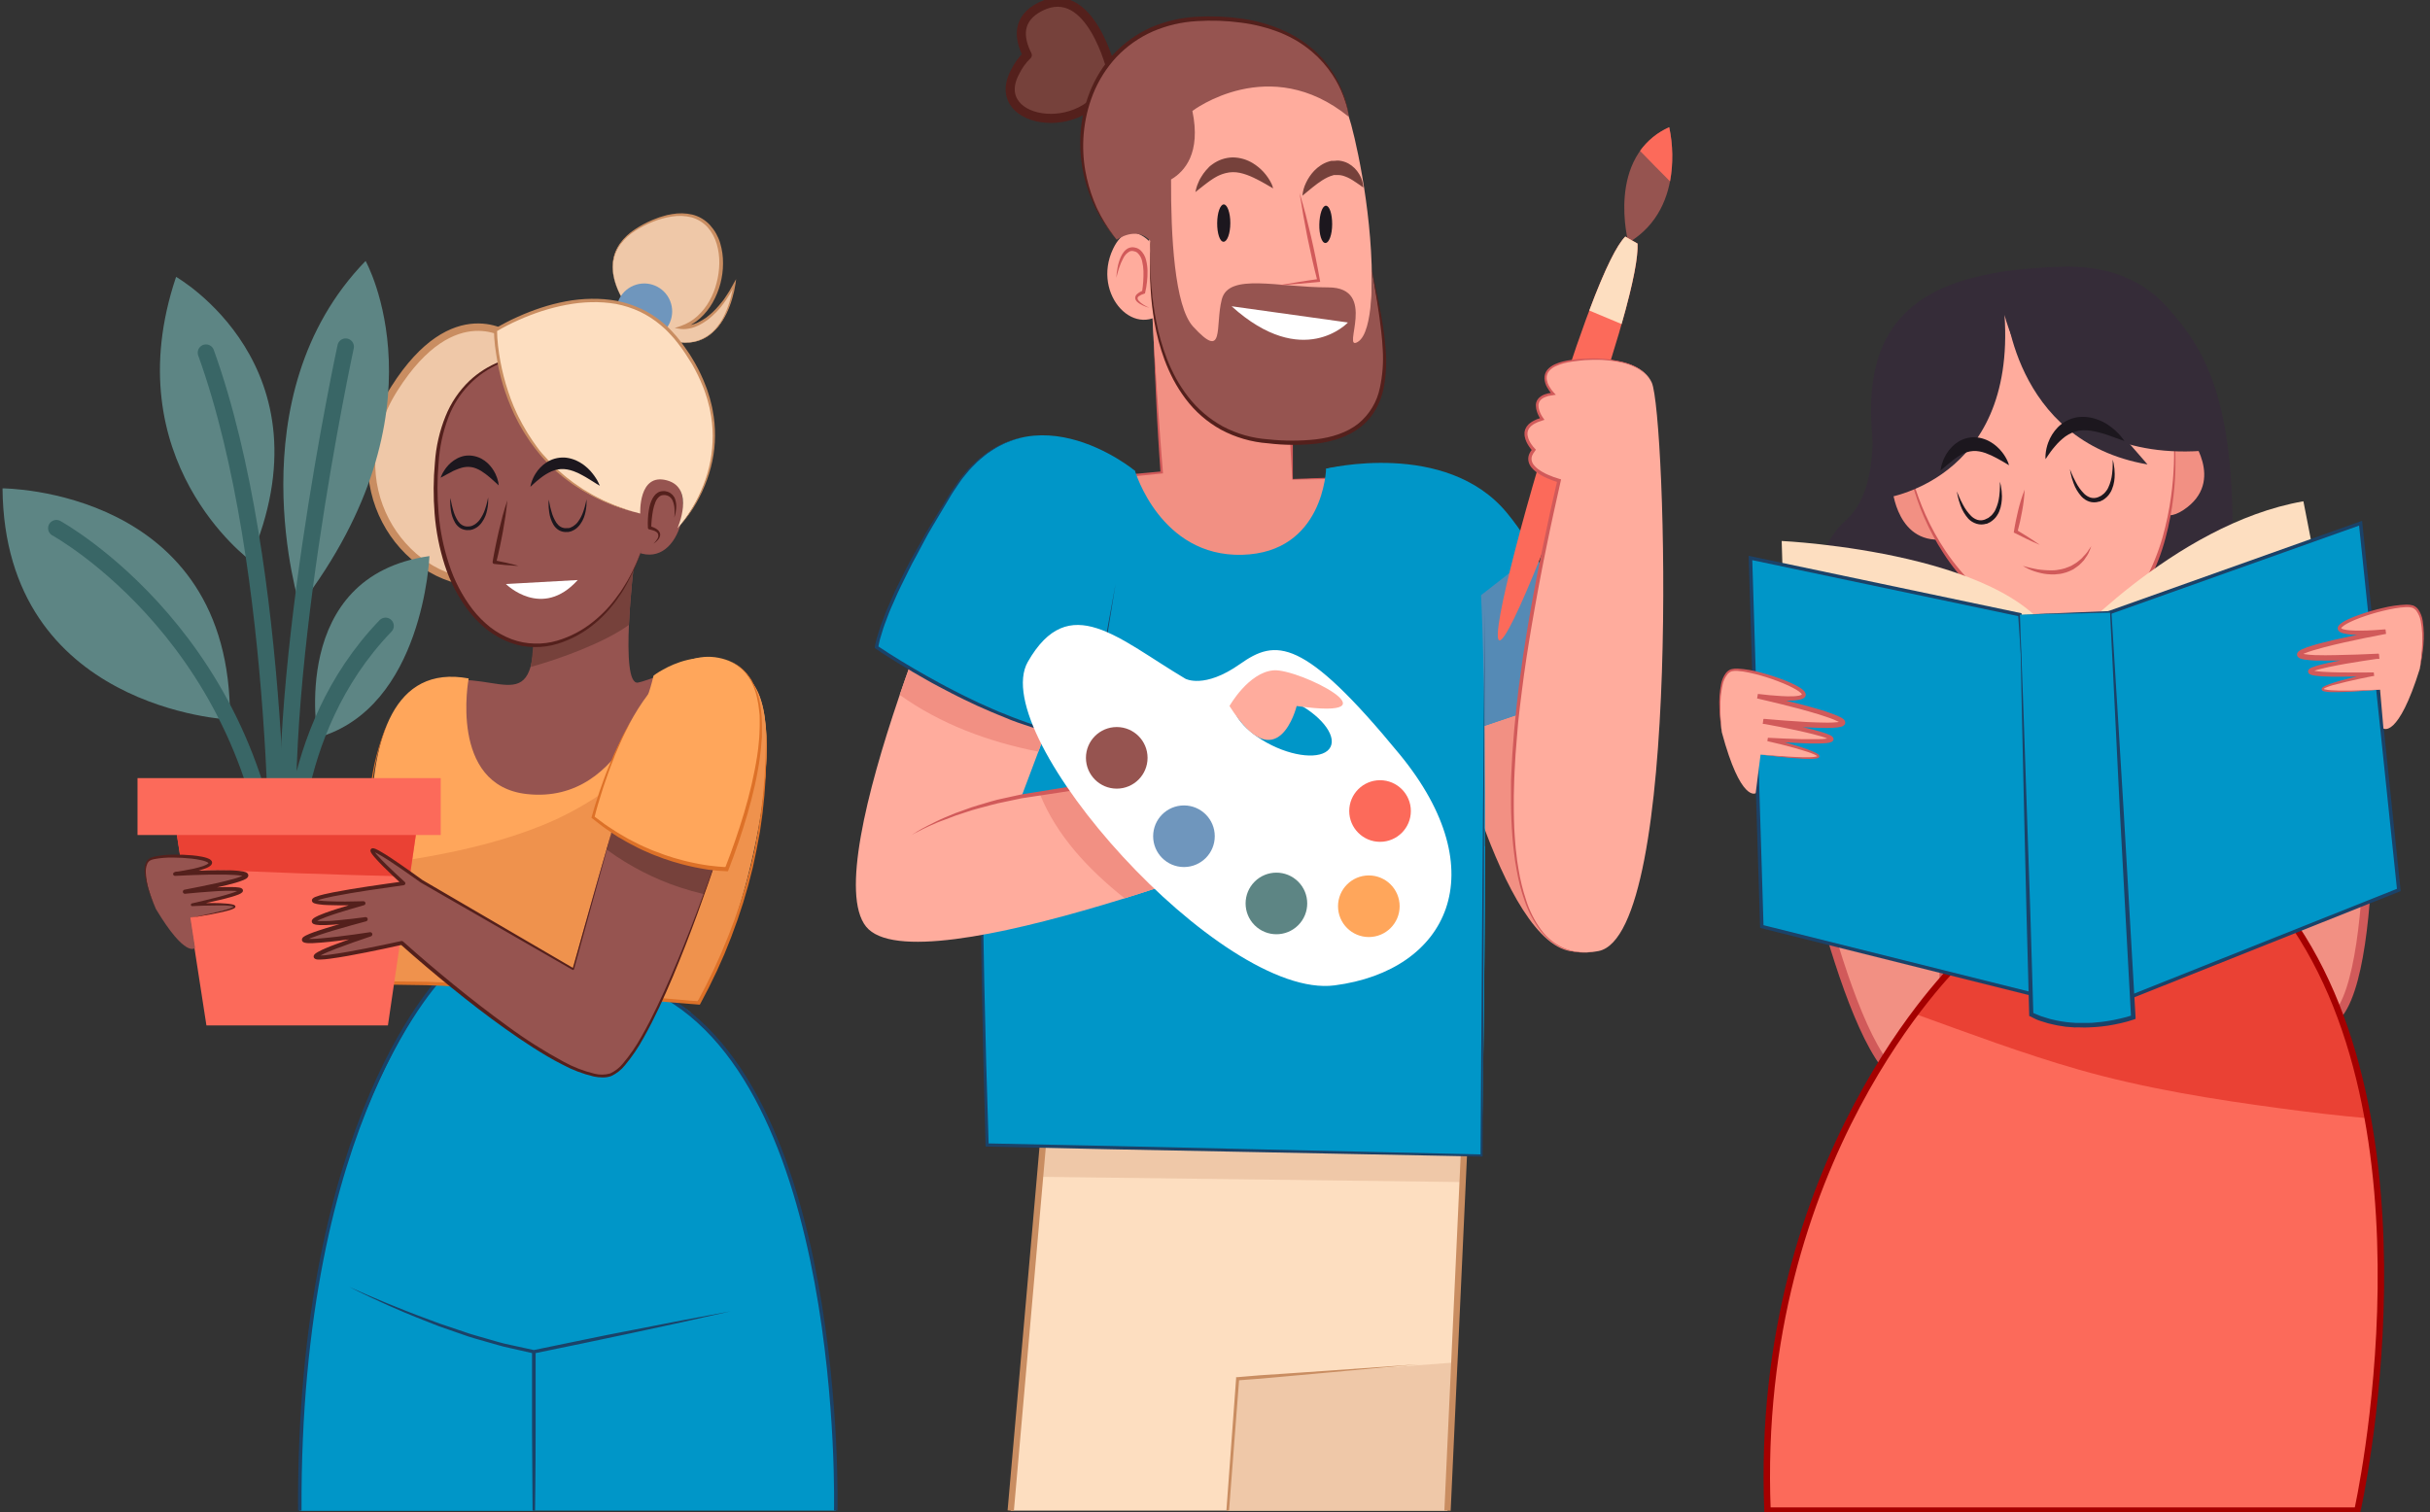<svg width="347" height="216" viewBox="0 0 347 216" fill="none" xmlns="http://www.w3.org/2000/svg">
<rect x="0" y="0" width="347" height="216" fill="#333333" stroke="none"/>
<g clip-path="url(#clip0_1_1042)">
<path d="M267.264 59.511C267.264 59.511 268.594 70.027 263.517 74.379C257.932 79.161 253.204 97.926 273.555 103.09C293.906 108.254 317.332 110.27 318.638 82.357C319.846 56.489 314.407 48.753 308.179 42.646C302.324 36.902 267.264 59.511 267.264 59.511Z" fill="#352C38"/>
<path d="M270.214 69.679C270.214 69.679 270.823 78.184 278.109 76.971C285.396 75.757 275.987 66.338 270.214 69.679Z" fill="#F29083"/>
<path d="M312.589 62.117C312.589 62.117 317.961 68.741 311.81 72.836C305.66 76.932 306.095 63.626 312.589 62.117Z" fill="#F29083"/>
<path d="M287.833 42.037C287.833 42.037 270.214 45.987 271.732 61.479C273.632 80.819 287.204 91.244 297.247 90.335C307.29 89.426 312.294 72.189 310.002 58.423C308.484 49.328 302.715 40.218 287.833 42.037Z" fill="#FFAC9D"/>
<path d="M271.732 61.479C271.732 61.479 271.775 61.788 271.853 62.368C271.891 62.658 271.93 63.016 272.003 63.432L272.249 64.883C272.356 65.419 272.491 66.004 272.631 66.647C272.772 67.29 272.96 67.977 273.182 68.698C273.664 70.326 274.25 71.922 274.938 73.475C275.749 75.306 276.72 77.064 277.839 78.726C279.083 80.58 280.528 82.292 282.147 83.832C282.997 84.645 283.903 85.398 284.859 86.085C285.829 86.797 286.854 87.43 287.925 87.98C290.09 89.131 292.464 89.835 294.907 90.049C296.12 90.167 297.344 90.092 298.533 89.827C299.697 89.533 300.794 89.021 301.768 88.319C303.66 86.886 305.207 85.047 306.293 82.937C307.352 80.972 308.195 78.899 308.808 76.753C309.355 74.823 309.764 72.856 310.031 70.868C310.441 67.886 310.554 64.87 310.37 61.865C310.336 61.319 310.297 60.836 310.249 60.415C310.2 59.994 310.171 59.632 310.128 59.346C310.05 58.766 310.007 58.457 310.007 58.457C310.007 58.457 310.06 58.761 310.152 59.342C310.205 59.627 310.253 59.985 310.307 60.405C310.36 60.826 310.423 61.314 310.466 61.856C310.573 62.944 310.655 64.273 310.655 65.796C310.667 67.506 310.57 69.215 310.365 70.912C310.132 72.923 309.752 74.914 309.228 76.869C308.649 79.064 307.818 81.184 306.753 83.188C305.636 85.375 304.043 87.283 302.092 88.773C301.061 89.527 299.896 90.076 298.659 90.393C297.413 90.678 296.131 90.765 294.858 90.649C292.34 90.413 289.895 89.673 287.669 88.473C286.575 87.915 285.528 87.268 284.54 86.539C283.57 85.834 282.651 85.062 281.789 84.228C280.149 82.64 278.7 80.867 277.471 78.943C275.44 75.799 273.922 72.352 272.975 68.731C272.771 68.001 272.636 67.281 272.491 66.657C272.346 66.033 272.254 65.414 272.162 64.878C272.07 64.341 272.012 63.853 271.954 63.427C271.896 63.002 271.867 62.649 271.833 62.354L271.732 61.479Z" fill="#D15A5A"/>
<path d="M286.242 44.976C286.242 44.976 291.16 66.609 315.417 64.317C315.417 64.317 317.385 37.438 294.438 38.096C271.49 38.754 263.299 47.283 268.87 71.202C268.87 71.207 287.881 68.906 286.242 44.976Z" fill="#352C38"/>
<path d="M286.315 42.95C286.315 42.95 287.224 62.997 306.661 66.338Z" fill="#352C38"/>
<path d="M279.449 70.206C279.449 70.206 279.521 70.404 279.662 70.738C279.85 71.196 280.063 71.643 280.3 72.078C280.609 72.682 281.01 73.236 281.489 73.717C281.741 73.963 282.045 74.148 282.379 74.258C282.716 74.353 283.074 74.341 283.404 74.224H283.433H283.409L283.481 74.19L283.651 74.108C283.742 74.065 283.844 74.026 283.931 73.978C284.07 73.882 284.202 73.777 284.327 73.663C284.459 73.539 284.578 73.401 284.68 73.252C284.734 73.175 284.787 73.107 284.835 73.03L284.956 72.788C285.239 72.177 285.42 71.524 285.493 70.854C285.556 70.364 285.589 69.869 285.589 69.375C285.589 69.012 285.589 68.804 285.589 68.804C285.643 68.989 285.687 69.176 285.72 69.365C285.817 69.864 285.869 70.37 285.875 70.878C285.876 71.223 285.85 71.567 285.797 71.908C285.744 72.299 285.64 72.681 285.488 73.044L285.357 73.33C285.309 73.427 285.246 73.513 285.188 73.61C285.073 73.8 284.934 73.975 284.772 74.128C284.6 74.293 284.412 74.442 284.211 74.572C284.115 74.626 284.023 74.664 283.931 74.708L283.791 74.775L283.723 74.809H283.684H283.641C283.183 74.954 282.692 74.954 282.234 74.809C281.8 74.674 281.406 74.433 281.088 74.108C280.596 73.555 280.213 72.914 279.961 72.218C279.785 71.745 279.644 71.26 279.541 70.767C279.468 70.414 279.449 70.206 279.449 70.206Z" fill="#1C171E"/>
<path d="M295.584 67.025L295.796 67.557C295.932 67.89 296.149 68.359 296.435 68.896C296.745 69.5 297.146 70.053 297.624 70.535C297.878 70.78 298.184 70.965 298.519 71.076C298.854 71.171 299.21 71.16 299.539 71.043H299.573H299.548L299.621 71.009L299.761 70.946C299.853 70.903 299.955 70.864 300.037 70.815C300.178 70.721 300.312 70.616 300.438 70.501C300.569 70.376 300.687 70.238 300.791 70.09C300.839 70.013 300.897 69.945 300.946 69.868L301.067 69.626C301.349 69.015 301.531 68.362 301.603 67.692C301.666 67.201 301.696 66.707 301.695 66.212C301.695 65.85 301.695 65.642 301.695 65.642C301.749 65.826 301.793 66.013 301.826 66.203C301.924 66.701 301.974 67.208 301.976 67.716C301.979 68.061 301.955 68.405 301.903 68.746C301.846 69.135 301.741 69.515 301.589 69.877L301.463 70.168C301.41 70.259 301.352 70.351 301.294 70.443C301.179 70.635 301.039 70.811 300.878 70.965C300.706 71.131 300.518 71.28 300.317 71.41C300.221 71.463 300.129 71.502 300.037 71.546L299.897 71.613L299.824 71.647H299.781H299.742C299.284 71.792 298.793 71.792 298.335 71.647C297.911 71.499 297.531 71.248 297.228 70.917C296.734 70.365 296.351 69.723 296.101 69.026C295.92 68.556 295.78 68.07 295.68 67.576C295.638 67.394 295.606 67.21 295.584 67.025V67.025Z" fill="#1C171E"/>
<path d="M289.119 69.931C289.071 70.956 288.951 71.977 288.761 72.987C288.669 73.47 288.573 73.987 288.462 74.485C288.35 74.983 288.225 75.481 288.094 75.975L287.968 75.694C289.095 76.376 290.207 77.072 291.285 77.831C290.072 77.319 288.892 76.739 287.722 76.144L287.562 76.066L287.591 75.868C287.673 75.385 287.76 74.858 287.867 74.36C287.973 73.862 288.08 73.364 288.2 72.866C288.441 71.868 288.747 70.887 289.119 69.931V69.931Z" fill="#D15A5A"/>
<path d="M288.863 80.829C288.863 80.829 289.037 80.887 289.346 80.964C289.496 81.008 289.68 81.051 289.893 81.105C290.105 81.158 290.342 81.196 290.599 81.254C290.855 81.312 291.14 81.356 291.44 81.385C291.74 81.414 292.054 81.448 292.383 81.457C292.715 81.474 293.047 81.474 293.379 81.457C293.548 81.457 293.717 81.414 293.862 81.395C294.026 81.379 294.187 81.35 294.346 81.308C294.678 81.243 295.002 81.143 295.313 81.008C295.468 80.94 295.627 80.887 295.772 80.819L296.188 80.573C296.456 80.419 296.708 80.238 296.938 80.031C297.049 79.934 297.17 79.852 297.266 79.751L297.537 79.446C297.711 79.277 297.873 79.096 298.021 78.904L298.345 78.421L298.635 78.025L298.451 78.508C298.388 78.653 298.311 78.832 298.219 79.035C298.106 79.258 297.973 79.47 297.822 79.668L297.581 80.026C297.483 80.147 297.376 80.26 297.261 80.365C297.037 80.617 296.78 80.838 296.498 81.022L296.053 81.327C295.893 81.414 295.724 81.482 295.569 81.559C295.228 81.712 294.871 81.829 294.505 81.907C294.323 81.953 294.137 81.982 293.949 81.994C293.766 81.994 293.582 82.047 293.398 82.052C293.041 82.06 292.685 82.045 292.33 82.009C292.003 81.98 291.68 81.925 291.363 81.844C291.053 81.786 290.773 81.68 290.512 81.607C289.933 81.415 289.379 81.154 288.863 80.829V80.829Z" fill="#D15A5A"/>
<path d="M292.102 65.584C292.083 65.365 292.083 65.145 292.102 64.926C292.151 64.343 292.278 63.769 292.48 63.219C292.776 62.406 293.24 61.665 293.843 61.044C294.207 60.678 294.622 60.367 295.076 60.12C295.56 59.867 296.08 59.691 296.618 59.598C297.146 59.523 297.682 59.523 298.209 59.598C298.461 59.627 298.71 59.677 298.954 59.748C299.19 59.806 299.421 59.882 299.645 59.975C299.861 60.052 300.071 60.144 300.274 60.251C300.472 60.357 300.67 60.449 300.844 60.565L301.328 60.899L301.768 61.242C302.021 61.446 302.261 61.667 302.483 61.904C302.658 62.078 302.819 62.264 302.967 62.46C303.233 62.784 303.363 62.983 303.363 62.983C303.363 62.983 303.127 62.92 302.745 62.775L302.063 62.528C301.802 62.436 301.516 62.32 301.202 62.219L300.719 62.049L300.201 61.895C300.027 61.837 299.848 61.793 299.665 61.75C299.483 61.697 299.299 61.653 299.113 61.619C298.742 61.541 298.366 61.491 297.987 61.469C297.62 61.446 297.252 61.462 296.889 61.518C296.538 61.581 296.194 61.681 295.864 61.817C295.537 61.963 295.224 62.139 294.931 62.344C294.368 62.765 293.858 63.252 293.413 63.795C292.987 64.278 292.663 64.762 292.446 65.071L292.102 65.584Z" fill="#1C171E"/>
<path d="M286.885 66.454L286.402 66.164C286.102 65.985 285.681 65.738 285.183 65.472C284.653 65.177 284.1 64.923 283.53 64.713C283.239 64.609 282.94 64.53 282.635 64.476C282.347 64.423 282.053 64.405 281.76 64.423C281.471 64.439 281.185 64.491 280.909 64.578C280.769 64.621 280.633 64.68 280.493 64.728C280.353 64.776 280.218 64.858 280.087 64.931C279.82 65.079 279.56 65.24 279.309 65.414C279.072 65.603 278.825 65.772 278.617 65.956C278.409 66.14 278.196 66.299 278.018 66.439L277.534 66.846C277.395 66.974 277.25 67.095 277.099 67.208C277.125 67.02 277.16 66.832 277.205 66.647C277.249 66.434 277.312 66.225 277.394 66.024C277.481 65.754 277.591 65.492 277.723 65.24C277.879 64.934 278.06 64.642 278.264 64.365C278.51 64.051 278.785 63.761 279.086 63.5C279.432 63.21 279.818 62.972 280.232 62.794C281.126 62.414 282.123 62.355 283.056 62.624C283.482 62.743 283.89 62.919 284.269 63.147C284.9 63.524 285.454 64.016 285.904 64.597C286.215 64.992 286.477 65.424 286.682 65.883C286.766 66.067 286.834 66.258 286.885 66.454Z" fill="#1C171E"/>
<path d="M256.042 111.697C256.042 111.697 264.542 155.029 273.047 154.623C281.552 154.217 275.465 114.129 275.465 114.129L256.042 111.697Z" fill="#F29083"/>
<path d="M256.042 111.697C256.042 111.697 264.542 155.029 273.047 154.623C281.552 154.217 275.465 114.129 275.465 114.129L256.042 111.697Z" stroke="#D15A5A" stroke-width="1.24" stroke-miterlimit="10"/>
<path d="M338.051 100.406C338.051 100.406 340.338 144.508 331.987 146.181C323.637 147.854 319.788 107.5 319.788 107.5L338.051 100.406Z" fill="#F29083"/>
<path d="M338.051 100.406C338.051 100.406 340.338 144.508 331.987 146.181C323.637 147.854 319.788 107.5 319.788 107.5L338.051 100.406Z" stroke="#D15A5A" stroke-width="1.24" stroke-miterlimit="10"/>
<path d="M279.531 137.618C279.531 137.618 250.37 165.56 252.396 215.778H336.634C336.634 215.778 349.205 159.888 325.697 129.514C302.188 99.14 279.531 137.618 279.531 137.618Z" fill="#FC6A5A"/>
<path d="M296.778 152.766C306.327 155.493 316.177 157.055 326.011 158.365C329.952 158.892 334.004 159.376 338.099 159.729C336.131 148.84 332.369 138.15 325.692 129.514C302.203 99.14 279.526 137.618 279.526 137.618C277.318 139.86 275.28 142.263 273.429 144.808C281.17 147.602 288.868 150.503 296.778 152.766Z" fill="#EA4134"/>
<path d="M279.531 137.618C279.531 137.618 250.37 165.56 252.396 215.778H336.634C336.634 215.778 349.205 159.888 325.697 129.514C302.188 99.14 279.531 137.618 279.531 137.618Z" stroke="#A50000" stroke-width="0.92" stroke-miterlimit="10"/>
<path d="M254.824 90.639L254.422 77.275C254.422 77.275 289.235 78.895 294.109 93.067C294.109 93.067 310.307 74.843 328.922 71.603L335.807 106.837L254.824 90.639Z" fill="#FDDEC0"/>
<path d="M249.964 79.702L288.437 87.801L292.083 142.472L251.584 132.347L249.964 79.702Z" fill="#0096C8"/>
<path d="M249.964 79.702L288.437 87.801L292.083 142.472L251.584 132.347L249.964 79.702Z" stroke="#1B4268" stroke-width="0.5" stroke-miterlimit="10"/>
<path d="M337.088 74.732L300.051 87.917L303.774 142.583L342.547 127.121L337.088 74.732Z" fill="#0096C8"/>
<path d="M337.088 74.732L300.051 87.917L303.774 142.583L342.547 127.121L337.088 74.732Z" stroke="#1B4268" stroke-width="0.5" stroke-miterlimit="10"/>
<path d="M288.437 87.801L301.4 87.395L304.64 145.31C304.64 145.31 296.942 148.144 290.057 144.904L288.437 87.801Z" fill="#0096C8"/>
<path d="M288.437 87.801L301.396 87.279H301.507V87.39L302.406 101.862L303.286 116.338L304.954 145.291V145.538L304.727 145.62C304.126 145.826 303.514 145.999 302.894 146.137C302.28 146.282 301.661 146.398 301.043 146.5L300.105 146.621C299.79 146.664 299.476 146.679 299.138 146.708C298.799 146.737 298.509 146.746 298.17 146.756C297.832 146.766 297.537 146.78 297.203 146.756C296.87 146.732 296.575 146.756 296.236 146.756L295.269 146.679C294.955 146.679 294.646 146.592 294.331 146.553C294.017 146.514 293.703 146.461 293.398 146.384L292.47 146.171L291.566 145.891L291.111 145.746L290.671 145.562L289.936 145.185L289.767 145.117V144.919L289.385 130.641L289.047 116.362L288.727 102.084L288.437 87.801ZM288.437 87.801L288.969 102.075L289.453 116.348L289.936 130.621L290.362 144.895L290.188 144.629L291.034 144.977L291.454 145.151L291.894 145.286L292.765 145.557L293.659 145.76C293.954 145.833 294.259 145.876 294.559 145.92C294.858 145.963 295.163 146.021 295.468 146.036L296.381 146.108C296.691 146.108 296.996 146.108 297.3 146.108C297.605 146.108 297.914 146.108 298.219 146.108C298.523 146.108 298.833 146.108 299.138 146.06C299.442 146.011 299.752 146.011 300.051 145.973L300.965 145.847C301.57 145.75 302.174 145.634 302.769 145.489C303.362 145.359 303.948 145.198 304.524 145.006L304.311 145.335L302.74 116.372L302.024 101.886L301.308 87.405L301.425 87.511L288.437 87.801Z" fill="#1B4268"/>
<path d="M245.874 104.598C245.874 104.598 244.713 96.862 247.131 95.789C249.548 94.715 266.805 101.286 250.97 99.459C250.97 99.459 277.868 105.425 251.777 103.032C251.777 103.032 273.328 106.948 252.396 105.623C252.396 105.623 269.319 109.685 251.405 107.79L250.709 113.302C250.709 113.302 248.586 114.684 245.874 104.598Z" fill="#FFAC9D"/>
<path d="M245.874 104.599C245.691 103.467 245.576 102.325 245.53 101.18C245.465 100.029 245.543 98.874 245.762 97.742C245.867 97.155 246.107 96.601 246.464 96.123C246.658 95.874 246.92 95.688 247.218 95.586C247.515 95.513 247.821 95.484 248.127 95.499C249.284 95.574 250.43 95.774 251.545 96.094C252.658 96.391 253.755 96.749 254.828 97.167C255.371 97.375 255.902 97.612 256.419 97.878C256.684 98.016 256.941 98.169 257.188 98.337C257.319 98.425 257.442 98.526 257.555 98.637C257.707 98.773 257.812 98.954 257.855 99.154C257.864 99.225 257.859 99.297 257.84 99.366C257.821 99.435 257.788 99.499 257.744 99.555C257.676 99.644 257.591 99.716 257.492 99.768C257.34 99.846 257.177 99.903 257.009 99.938C256.714 99.999 256.415 100.039 256.114 100.058C255.525 100.092 254.944 100.087 254.369 100.058C253.213 100.02 252.067 99.904 250.926 99.778L251.038 99.135C253.025 99.58 255.002 100.049 256.975 100.556C257.942 100.813 258.948 101.079 259.929 101.374C260.413 101.519 260.896 101.673 261.38 101.857C261.876 102.024 262.361 102.224 262.83 102.457C262.965 102.525 263.093 102.606 263.212 102.698L263.314 102.79C263.355 102.836 263.392 102.884 263.425 102.935C263.469 103.017 263.496 103.108 263.503 103.201C263.503 103.313 263.468 103.421 263.401 103.511C263.262 103.67 263.073 103.778 262.864 103.815C262.714 103.854 262.579 103.873 262.444 103.897C261.924 103.956 261.4 103.983 260.877 103.98C259.847 103.98 258.827 103.941 257.807 103.883C255.771 103.757 253.745 103.583 251.719 103.399L251.811 102.703C253.407 103.003 254.993 103.322 256.574 103.67C257.367 103.844 258.16 104.028 258.948 104.231C259.339 104.333 259.731 104.444 260.128 104.56C260.532 104.676 260.928 104.822 261.312 104.995C261.431 105.049 261.541 105.119 261.641 105.203C261.745 105.287 261.813 105.408 261.83 105.541C261.829 105.624 261.808 105.705 261.767 105.777C261.726 105.849 261.668 105.909 261.598 105.952C261.373 106.059 261.13 106.123 260.882 106.141C260.456 106.184 260.05 106.194 259.639 106.204C258.822 106.204 258.01 106.204 257.222 106.155C255.597 106.088 253.982 105.981 252.387 105.865L252.454 105.382C253.755 105.715 255.041 106.064 256.322 106.45C256.961 106.644 257.599 106.847 258.232 107.084C258.547 107.2 258.861 107.326 259.17 107.475C259.344 107.548 259.506 107.644 259.654 107.761C259.699 107.8 259.737 107.848 259.765 107.901C259.791 107.94 259.805 107.987 259.805 108.034C259.805 108.081 259.791 108.127 259.765 108.167C259.686 108.252 259.58 108.308 259.465 108.326C259.126 108.389 258.781 108.417 258.435 108.409C258.097 108.409 257.763 108.409 257.43 108.38C256.762 108.341 256.095 108.288 255.428 108.23C254.098 108.109 252.773 107.944 251.449 107.78C252.78 107.896 254.111 107.994 255.442 108.075C256.105 108.114 256.772 108.148 257.439 108.162C257.768 108.162 258.102 108.162 258.406 108.162C258.731 108.164 259.056 108.13 259.373 108.061C259.424 108.053 259.472 108.033 259.514 108.002C259.514 108.002 259.514 108.046 259.514 108.036C259.514 108.027 259.514 108.007 259.47 107.988C259.346 107.897 259.211 107.821 259.069 107.761C258.769 107.627 258.462 107.509 258.15 107.408C257.521 107.2 256.883 107.016 256.245 106.832C254.964 106.475 253.668 106.151 252.377 105.865L252.449 105.382C254.06 105.469 255.674 105.541 257.285 105.58C258.092 105.58 258.895 105.58 259.702 105.58C260.103 105.58 260.5 105.546 260.882 105.498C261.037 105.485 261.19 105.451 261.336 105.396C261.313 105.418 261.294 105.445 261.282 105.476C261.271 105.506 261.266 105.538 261.269 105.57C261.269 105.686 261.317 105.677 261.298 105.667C261.237 105.626 261.174 105.589 261.109 105.556C260.754 105.402 260.389 105.273 260.016 105.169C259.634 105.058 259.248 104.952 258.861 104.855C258.082 104.657 257.299 104.483 256.511 104.308C254.935 103.97 253.349 103.661 251.763 103.375L251.86 102.679C253.881 102.853 255.902 103.017 257.928 103.129C258.938 103.177 259.949 103.216 260.95 103.221C261.434 103.222 261.918 103.199 262.4 103.153C262.511 103.138 262.621 103.117 262.729 103.09C262.821 103.09 262.932 102.998 262.859 103.066C262.859 103.066 262.806 103.148 262.826 103.201C262.815 103.229 262.815 103.26 262.826 103.288V103.288L262.787 103.254C262.703 103.193 262.616 103.137 262.526 103.085C262.087 102.87 261.635 102.682 261.172 102.524C260.689 102.36 260.205 102.205 259.721 102.041C258.754 101.746 257.787 101.475 256.82 101.214C254.861 100.698 252.891 100.215 250.912 99.763L251.023 99.12C252.154 99.256 253.286 99.367 254.408 99.43C254.968 99.467 255.529 99.475 256.09 99.454C256.361 99.445 256.631 99.416 256.898 99.367C257.011 99.344 257.121 99.308 257.227 99.261C257.255 99.248 257.281 99.23 257.304 99.207C257.275 99.13 257.228 99.061 257.169 99.004C257.076 98.915 256.978 98.832 256.874 98.758C256.649 98.599 256.415 98.455 256.172 98.327C255.677 98.059 255.167 97.819 254.645 97.607C253.596 97.174 252.524 96.801 251.434 96.49C250.888 96.335 250.336 96.195 249.78 96.079C249.233 95.957 248.677 95.874 248.117 95.832C247.852 95.812 247.585 95.826 247.324 95.876C247.074 95.952 246.852 96.1 246.686 96.302C246.346 96.738 246.11 97.245 245.995 97.786C245.749 98.897 245.638 100.033 245.666 101.17C245.672 102.316 245.741 103.461 245.874 104.599V104.599Z" fill="#D15A5A"/>
<path d="M345.54 95.547C345.54 95.547 346.991 87.869 344.626 86.694C342.262 85.519 324.749 91.423 340.647 90.214C340.647 90.214 313.537 95.131 339.68 93.753C339.68 93.753 317.99 96.829 338.964 96.316C338.964 96.316 321.896 99.701 339.869 98.521L340.352 104.057C340.352 104.057 342.426 105.537 345.54 95.547Z" fill="#FFAC9D"/>
<path d="M345.54 95.547C345.716 94.418 345.829 93.28 345.879 92.138C345.951 91.006 345.884 89.87 345.68 88.754C345.588 88.209 345.371 87.693 345.047 87.245C344.888 87.039 344.673 86.883 344.428 86.795C344.17 86.734 343.905 86.708 343.64 86.718C343.077 86.741 342.517 86.802 341.962 86.902C341.406 86.994 340.85 87.115 340.299 87.25C339.195 87.519 338.107 87.85 337.04 88.241C336.513 88.439 335.986 88.652 335.488 88.899C335.241 89.019 335.002 89.154 334.772 89.305C334.667 89.375 334.567 89.452 334.473 89.537C334.406 89.589 334.355 89.657 334.323 89.735L334.4 89.793C334.504 89.847 334.614 89.886 334.729 89.909C334.991 89.971 335.258 90.011 335.527 90.03C336.086 90.074 336.648 90.088 337.209 90.074C338.341 90.074 339.482 89.982 340.618 89.895L340.705 90.547C338.713 90.92 336.721 91.326 334.743 91.766C333.776 91.988 332.771 92.22 331.794 92.481C331.31 92.607 330.827 92.743 330.343 92.892C329.874 93.024 329.414 93.185 328.965 93.376C328.874 93.422 328.785 93.474 328.7 93.531L328.661 93.565C328.67 93.552 328.678 93.538 328.682 93.523C328.686 93.509 328.687 93.493 328.685 93.478C328.685 93.424 328.656 93.352 328.656 93.342C328.656 93.332 328.695 93.342 328.787 93.371C328.894 93.404 329.004 93.429 329.115 93.444C329.596 93.514 330.08 93.558 330.566 93.574C331.568 93.603 332.577 93.603 333.593 93.574C335.614 93.545 337.644 93.463 339.67 93.366L339.738 94.063C338.143 94.29 336.547 94.546 334.961 94.812C334.168 94.952 333.375 95.102 332.592 95.267C332.195 95.349 331.809 95.436 331.422 95.537C331.045 95.625 330.675 95.74 330.314 95.881C330.247 95.907 330.184 95.943 330.126 95.987C330.126 95.987 330.126 95.987 330.155 95.89C330.162 95.858 330.16 95.823 330.149 95.792C330.138 95.76 330.118 95.732 330.092 95.711C330.238 95.769 330.391 95.81 330.547 95.832C330.924 95.895 331.32 95.929 331.717 95.958C332.514 96.011 333.322 96.035 334.134 96.05C335.744 96.079 337.359 96.05 338.969 96.05L339.023 96.533C337.717 96.785 336.412 97.06 335.116 97.37C334.473 97.525 333.825 97.684 333.182 97.853C332.865 97.942 332.554 98.047 332.249 98.168C332.104 98.221 331.966 98.291 331.838 98.376L331.789 98.424C331.789 98.424 331.789 98.395 331.789 98.39C331.83 98.421 331.876 98.444 331.925 98.458C332.242 98.534 332.566 98.579 332.892 98.593C333.22 98.617 333.554 98.627 333.888 98.637C334.555 98.637 335.217 98.637 335.885 98.637C337.219 98.608 338.554 98.561 339.888 98.496C338.558 98.612 337.229 98.724 335.889 98.791C335.222 98.825 334.555 98.854 333.888 98.864C333.554 98.864 333.216 98.864 332.882 98.864C332.537 98.863 332.193 98.824 331.857 98.748C331.742 98.726 331.639 98.666 331.562 98.579C331.536 98.538 331.522 98.491 331.522 98.443C331.522 98.395 331.536 98.348 331.562 98.308C331.593 98.257 331.632 98.211 331.678 98.172C331.829 98.066 331.991 97.977 332.161 97.907C332.481 97.766 332.795 97.655 333.129 97.549C333.767 97.341 334.41 97.157 335.063 96.993C336.363 96.654 337.664 96.355 338.974 96.079L339.027 96.562C337.408 96.616 335.793 96.659 334.168 96.664C333.356 96.664 332.548 96.664 331.75 96.616C331.339 96.591 330.933 96.567 330.508 96.504C330.261 96.477 330.022 96.403 329.802 96.287C329.733 96.242 329.677 96.18 329.639 96.107C329.601 96.034 329.582 95.953 329.584 95.871C329.593 95.804 329.616 95.74 329.651 95.683C329.686 95.625 329.732 95.576 329.787 95.537C329.89 95.458 330.002 95.393 330.121 95.344C330.512 95.185 330.915 95.056 331.325 94.957C331.721 94.851 332.123 94.759 332.519 94.672C333.312 94.498 334.11 94.348 334.908 94.188C336.503 93.898 338.104 93.635 339.709 93.4L339.777 94.101C337.741 94.213 335.71 94.309 333.67 94.353C332.65 94.353 331.63 94.382 330.6 94.353C330.077 94.332 329.556 94.284 329.038 94.208C328.903 94.179 328.767 94.154 328.622 94.111C328.415 94.062 328.23 93.947 328.095 93.782C328.032 93.69 328 93.58 328.003 93.468C328.015 93.375 328.047 93.287 328.095 93.207C328.13 93.157 328.169 93.11 328.211 93.067L328.318 92.98C328.439 92.892 328.568 92.816 328.704 92.752C329.185 92.535 329.681 92.354 330.189 92.211C330.672 92.061 331.156 91.925 331.673 91.8C332.64 91.543 333.656 91.316 334.652 91.099C336.644 90.663 338.641 90.272 340.647 89.909L340.729 90.552C339.583 90.635 338.433 90.707 337.277 90.702C336.702 90.702 336.121 90.702 335.536 90.625C335.235 90.596 334.936 90.544 334.642 90.47C334.472 90.431 334.309 90.368 334.158 90.282C334.06 90.227 333.976 90.151 333.912 90.059C333.83 89.941 333.797 89.795 333.82 89.653C333.874 89.463 333.986 89.294 334.139 89.169C334.258 89.064 334.386 88.969 334.521 88.884C334.773 88.726 335.034 88.583 335.304 88.459C335.83 88.213 336.369 87.997 336.919 87.811C338.009 87.426 339.12 87.103 340.246 86.844C341.371 86.561 342.524 86.399 343.684 86.36C343.989 86.359 344.294 86.401 344.588 86.486C344.881 86.601 345.136 86.797 345.323 87.052C345.659 87.543 345.878 88.106 345.961 88.696C346.133 89.837 346.166 90.994 346.058 92.143C345.954 93.287 345.781 94.424 345.54 95.547Z" fill="#D15A5A"/>
<path d="M150.67 148.646L144.331 215.778H206.704L209.871 150.247L150.67 148.646Z" fill="#FDDEC0"/>
<path d="M208.972 168.848L209.871 150.247L150.67 148.646L148.832 168.098L208.972 168.848Z" fill="#EFC8A8"/>
<path d="M176.726 196.945L175.3 215.778H206.704L207.724 194.619L176.726 196.945Z" fill="#EFC8A8"/>
<path d="M202.73 194.861L189.738 196.045L183.244 196.635C181.078 196.833 178.893 197.037 176.746 197.172L176.954 196.964L175.503 215.792L175.126 215.763L176.514 196.906V196.713H176.707C178.873 196.505 181.059 196.355 183.21 196.229L189.718 195.779L202.73 194.861Z" fill="#C98D61"/>
<path d="M209.112 163.384L206.704 215.778" stroke="#C98D61" stroke-width="0.9" stroke-miterlimit="10"/>
<path d="M149.06 161.933L144.331 215.777" stroke="#C98D61" stroke-width="0.9" stroke-miterlimit="10"/>
<path d="M153.513 68.674L165.891 67.484C165.891 67.484 161.82 9.462 164.871 7.649C167.922 5.836 189.269 7.05 192.619 16.701C194.07 20.956 202.672 58.766 184.4 62.586L184.583 68.485C184.583 68.485 191.517 68.243 197.261 68.267C203.005 68.291 194.844 83.039 175.551 81.487C156.259 79.934 153.513 68.674 153.513 68.674Z" fill="#FFAC9D"/>
<path d="M197.256 68.267C191.512 68.267 184.579 68.485 184.579 68.485L184.395 62.586C172.268 62.436 166.988 52.2 164.532 43.245C165.04 55.614 165.891 67.499 165.891 67.499L153.513 68.688C153.513 68.688 156.259 79.944 175.547 81.501C194.834 83.058 203 68.306 197.256 68.267Z" fill="#F29083"/>
<path d="M164.929 35.374C164.929 35.374 161.399 30.423 158.948 35.538C155.8 42.119 162.332 48.965 166.756 43.947C171.18 38.928 164.929 35.374 164.929 35.374Z" fill="#FFAC9D"/>
<path d="M164.706 47.587L165.006 52.563C165.103 54.221 165.199 55.88 165.325 57.533L165.673 62.504C165.804 64.162 165.92 65.816 166.065 67.469V67.634H165.9L153.527 68.872L153.721 68.601C154.174 69.973 154.862 71.256 155.756 72.392C156.642 73.548 157.668 74.589 158.812 75.491C161.131 77.277 163.751 78.633 166.548 79.495C167.944 79.932 169.363 80.29 170.798 80.568C172.249 80.834 173.7 81.051 175.15 81.167C178.064 81.461 181.004 81.352 183.887 80.844C186.777 80.342 189.558 79.344 192.107 77.894C193.373 77.17 194.555 76.309 195.632 75.327C196.717 74.361 197.628 73.216 198.325 71.942C198.668 71.321 198.867 70.63 198.905 69.921C198.922 69.578 198.829 69.24 198.639 68.954C198.434 68.697 198.141 68.525 197.817 68.47C197.466 68.41 197.109 68.388 196.753 68.403H195.651H193.441C190.492 68.403 187.546 68.443 184.603 68.523H184.53V68.466L184.197 62.572H184.617V68.47L184.559 68.417C187.505 68.298 190.452 68.208 193.398 68.146L195.608 68.117H196.715C197.095 68.092 197.476 68.111 197.851 68.175C198.261 68.245 198.631 68.464 198.891 68.79C199.122 69.124 199.242 69.523 199.234 69.931C199.207 70.699 199.002 71.451 198.634 72.126C197.934 73.452 197.006 74.645 195.893 75.65C194.802 76.666 193.602 77.558 192.315 78.31C189.734 79.806 186.911 80.839 183.974 81.361C181.047 81.886 178.061 82.005 175.102 81.714C173.622 81.585 172.154 81.385 170.697 81.114C169.238 80.838 167.798 80.471 166.384 80.017C163.537 79.123 160.873 77.728 158.517 75.897C157.348 74.967 156.299 73.895 155.394 72.706C154.468 71.515 153.758 70.172 153.295 68.736L153.223 68.49H153.489L165.871 67.339L165.722 67.518C165.596 65.859 165.499 64.201 165.388 62.542C165.277 60.884 165.204 59.226 165.117 57.567C165.03 55.909 164.962 54.245 164.895 52.587L164.706 47.587Z" fill="#D15A5A"/>
<path d="M158.773 10.251C158.773 10.251 155.771 -2.65 148.571 0.948C141.372 4.545 150.684 12.948 150.684 12.948C150.684 12.948 149.185 2.451 144.984 10.251C140.782 18.05 156.37 20.148 158.773 10.251Z" fill="#76413B"/>
<path d="M148.571 0.948C145.187 2.65 145.453 5.42 146.695 7.872C145.984 8.557 145.4 9.362 144.969 10.251C140.772 18.05 156.37 20.148 158.774 10.251C158.774 10.251 155.771 -2.65 148.571 0.948Z" stroke="#54201C" stroke-width="1.3" stroke-linecap="round" stroke-linejoin="round"/>
<path d="M195.869 38.449C195.869 38.449 196.27 47.447 193.872 48.849C191.474 50.251 196.87 41.05 189.67 41.05C182.47 41.05 175.469 38.947 174.473 42.747C173.477 46.548 174.957 51.649 170.373 46.649C167.714 43.748 167.191 33.652 167.225 25.636C169.159 24.504 171.524 21.869 170.271 15.849C170.271 15.849 181.271 7.451 192.619 16.7C192.619 16.7 191.469 2.195 171.872 2.65C154.465 3.051 149.669 22.851 159.47 34.247C159.47 34.247 162.279 32.212 164.261 34.407C163.942 42.723 164.982 61.097 180.169 62.934C202.841 65.709 197.672 49.251 195.869 38.449Z" fill="#965450"/>
<path d="M192.619 16.701C192.619 16.701 192.59 16.425 192.484 15.922C192.327 15.195 192.115 14.48 191.851 13.785C191.447 12.706 190.923 11.676 190.289 10.715C189.473 9.469 188.481 8.347 187.344 7.383C186.695 6.837 186.007 6.339 185.285 5.894C184.509 5.432 183.701 5.026 182.867 4.681C181.043 3.962 179.136 3.474 177.191 3.23C175.107 2.952 173.002 2.881 170.905 3.017C168.747 3.136 166.626 3.632 164.639 4.482C162.668 5.35 160.891 6.603 159.412 8.167C157.992 9.702 156.866 11.485 156.09 13.427C155.37 15.249 154.918 17.166 154.751 19.118C154.601 20.873 154.677 22.639 154.978 24.374C155.241 25.843 155.647 27.283 156.192 28.672C156.322 28.977 156.448 29.277 156.564 29.567C156.68 29.857 156.835 30.113 156.965 30.374C157.202 30.901 157.502 31.341 157.734 31.762C158.117 32.4 158.537 33.015 158.991 33.604L159.475 34.228L158.967 33.624C158.486 33.052 158.04 32.451 157.632 31.825C157.386 31.414 157.076 30.974 156.815 30.452L156.385 29.649C156.259 29.364 156.124 29.069 155.984 28.759C154.661 25.716 154.082 22.401 154.296 19.089C154.424 17.081 154.859 15.105 155.587 13.229C156.372 11.219 157.519 9.371 158.972 7.775C160.497 6.137 162.335 4.822 164.377 3.907C166.428 3.031 168.616 2.52 170.842 2.398C172.979 2.272 175.123 2.356 177.244 2.65C179.233 2.92 181.176 3.457 183.022 4.245C183.875 4.612 184.7 5.044 185.488 5.536C186.218 6.005 186.913 6.527 187.567 7.098C188.705 8.101 189.683 9.272 190.468 10.57C191.076 11.564 191.571 12.623 191.943 13.727C192.187 14.433 192.373 15.157 192.499 15.893C192.553 16.16 192.594 16.43 192.619 16.701V16.701Z" fill="#54201C"/>
<path d="M164.261 34.407C164.261 34.407 164.261 34.692 164.261 35.238C164.261 35.785 164.261 36.578 164.261 37.588C164.261 38.096 164.295 38.652 164.315 39.261C164.334 39.87 164.382 40.533 164.455 41.234C164.582 42.804 164.802 44.365 165.112 45.91C165.458 47.736 165.97 49.528 166.64 51.262C167.01 52.206 167.436 53.126 167.917 54.018C168.427 54.939 169.005 55.82 169.648 56.653C170.993 58.397 172.684 59.846 174.613 60.908C176.624 61.973 178.837 62.602 181.107 62.755C183.374 63.004 185.662 63.004 187.929 62.755C190.149 62.484 192.32 61.817 193.973 60.502C195.555 59.205 196.64 57.401 197.044 55.396C197.436 53.588 197.573 51.734 197.45 49.889C197.368 48.163 197.15 46.586 196.966 45.194C196.783 43.801 196.565 42.583 196.401 41.582C196.067 39.585 195.917 38.439 195.917 38.439C195.917 38.439 196.13 39.575 196.546 41.563C196.749 42.53 196.995 43.758 197.252 45.15C197.538 46.71 197.743 48.284 197.866 49.865C198.032 51.752 197.932 53.653 197.571 55.512C197.357 56.539 196.989 57.527 196.478 58.442C195.938 59.406 195.217 60.256 194.355 60.947C192.595 62.364 190.313 63.074 188.031 63.364C185.714 63.618 183.377 63.604 181.063 63.321C178.724 63.152 176.445 62.493 174.376 61.387C172.383 60.289 170.647 58.777 169.285 56.953C168.639 56.089 168.061 55.178 167.554 54.226C167.077 53.313 166.657 52.372 166.297 51.407C165.648 49.642 165.162 47.821 164.846 45.968C164.574 44.405 164.393 42.828 164.305 41.244C164.252 40.542 164.247 39.88 164.223 39.266C164.199 38.652 164.223 38.096 164.223 37.588C164.223 36.573 164.257 35.78 164.29 35.238C164.324 34.697 164.261 34.407 164.261 34.407Z" fill="#54201C"/>
<path d="M185.57 27.551C185.734 28.058 185.874 28.576 186.024 29.088C186.174 29.601 186.305 30.118 186.445 30.631C186.709 31.665 186.962 32.702 187.204 33.74C187.688 35.814 188.108 37.903 188.481 40.025L188.519 40.257L188.297 40.282C187.33 40.373 186.363 40.465 185.396 40.543C184.429 40.62 183.462 40.707 182.495 40.77C183.462 40.596 184.429 40.451 185.396 40.286C186.363 40.122 187.33 39.992 188.297 39.851L188.118 40.108C187.586 38.043 187.117 35.964 186.692 33.875C186.485 32.831 186.289 31.783 186.102 30.732C186.015 30.205 185.923 29.678 185.845 29.151C185.768 28.624 185.633 28.082 185.57 27.551Z" fill="#D15A5A"/>
<path d="M164.116 43.966C163.806 43.883 163.503 43.773 163.212 43.637C162.904 43.506 162.62 43.325 162.371 43.1C162.226 42.967 162.132 42.788 162.105 42.593C162.099 42.483 162.12 42.373 162.168 42.274C162.211 42.183 162.27 42.101 162.342 42.032C162.6 41.796 162.905 41.616 163.236 41.505L163.086 41.674C163.242 40.697 163.308 39.709 163.285 38.72C163.268 38.239 163.203 37.761 163.091 37.293C162.999 36.854 162.777 36.453 162.453 36.143C162.376 36.074 162.289 36.015 162.197 35.969L162.129 35.935C162.129 35.935 162.09 35.935 162.129 35.935H162.086C162.029 35.914 161.97 35.896 161.912 35.882C161.717 35.826 161.51 35.836 161.322 35.911C160.92 36.126 160.598 36.465 160.403 36.878C160.167 37.312 159.971 37.767 159.818 38.236C159.658 38.712 159.522 39.197 159.412 39.687C159.432 39.178 159.494 38.672 159.595 38.173C159.689 37.664 159.841 37.167 160.05 36.694C160.16 36.448 160.298 36.216 160.461 36.002C160.636 35.772 160.861 35.583 161.119 35.451C161.404 35.319 161.725 35.283 162.032 35.35C162.096 35.364 162.159 35.382 162.221 35.403H162.265L162.332 35.432L162.439 35.475C162.572 35.539 162.699 35.617 162.816 35.708C163.239 36.093 163.534 36.6 163.662 37.158C163.791 37.67 163.86 38.196 163.865 38.725C163.878 39.755 163.766 40.782 163.531 41.785L163.497 41.916L163.381 41.955C163.101 42.032 162.836 42.158 162.598 42.327C162.553 42.358 162.515 42.398 162.487 42.445C162.459 42.491 162.44 42.543 162.434 42.598C162.446 42.721 162.496 42.838 162.579 42.931C162.779 43.165 163.015 43.364 163.28 43.521C163.55 43.684 163.83 43.833 164.116 43.966V43.966Z" fill="#D15A5A"/>
<path d="M185.981 27.952C186.041 27.303 186.219 26.67 186.508 26.086C186.799 25.468 187.186 24.9 187.654 24.403C187.934 24.109 188.247 23.848 188.587 23.625C188.958 23.377 189.363 23.186 189.791 23.059C189.897 23.02 190.013 23.001 190.125 22.972H190.168H190.25H190.318H190.453C190.55 22.972 190.714 22.972 190.845 22.943H191.208C191.671 22.991 192.12 23.127 192.532 23.344C193.183 23.707 193.724 24.238 194.099 24.882C194.349 25.301 194.524 25.761 194.616 26.24C194.656 26.42 194.675 26.603 194.674 26.787L194.239 26.472C193.964 26.289 193.596 26.018 193.166 25.752C192.734 25.469 192.263 25.249 191.768 25.099C191.542 25.035 191.308 25.001 191.072 24.998H190.898C190.85 24.998 190.835 24.998 190.753 24.998H190.618H190.55C190.487 24.998 190.419 24.998 190.357 25.041C190.091 25.113 189.832 25.209 189.583 25.326C189.318 25.456 189.059 25.599 188.809 25.757C188.328 26.071 187.863 26.41 187.417 26.772L185.981 27.952Z" fill="#76413B"/>
<path d="M181.798 26.912L181.262 26.598C180.928 26.405 180.454 26.115 179.903 25.829C178.805 25.244 177.35 24.562 176.035 24.591C175.709 24.596 175.384 24.638 175.068 24.717C174.903 24.741 174.749 24.819 174.584 24.857C174.42 24.896 174.27 24.993 174.101 25.046C173.932 25.099 173.801 25.206 173.646 25.278C173.492 25.351 173.356 25.457 173.206 25.539C172.931 25.728 172.65 25.902 172.409 26.095C172.167 26.289 171.925 26.458 171.722 26.622C171.519 26.787 171.326 26.927 171.18 27.053C170.881 27.304 170.697 27.439 170.697 27.439C170.737 27.232 170.787 27.027 170.847 26.825C170.91 26.592 170.993 26.364 171.093 26.144C171.147 26.013 171.209 25.878 171.272 25.733C171.335 25.588 171.432 25.447 171.519 25.297C171.711 24.967 171.933 24.654 172.181 24.364C172.322 24.209 172.471 24.06 172.626 23.881C172.781 23.702 172.974 23.591 173.158 23.446C173.563 23.155 174.008 22.924 174.478 22.759C174.979 22.587 175.505 22.494 176.035 22.483C176.556 22.489 177.073 22.567 177.572 22.715C178.034 22.854 178.476 23.051 178.888 23.3C180.066 24.015 181.009 25.059 181.6 26.303C181.683 26.5 181.75 26.704 181.798 26.912V26.912Z" fill="#76413B"/>
<path d="M175.687 31.873C175.687 33.324 175.252 34.537 174.72 34.532C174.188 34.528 173.801 33.333 173.811 31.863C173.82 30.394 174.246 29.199 174.754 29.199C175.261 29.199 175.696 30.403 175.687 31.873Z" fill="#1C171E"/>
<path d="M190.231 32.042C190.231 33.493 189.796 34.707 189.264 34.707C188.732 34.707 188.365 33.493 188.398 32.042C188.432 30.592 188.829 29.378 189.341 29.383C189.854 29.388 190.236 30.558 190.231 32.042Z" fill="#1C171E"/>
<path d="M175.871 43.748L192.484 46.064C192.484 46.064 186.073 52.95 175.871 43.748Z" fill="white"/>
<path d="M206.67 100.648C206.67 100.648 215.069 137.85 225.871 135.848C236.672 133.846 219.469 85.447 219.469 85.447L206.67 100.648Z" fill="#F29083"/>
<path d="M189.365 66.947C189.365 66.947 206.467 62.751 215.166 73.233C223.864 83.716 225.668 99.033 225.668 99.033L207.067 105.319L189.365 66.947Z" fill="#0096C8"/>
<path d="M201.738 92.482L201.294 92.82L207.072 105.348L225.672 99.062C225.672 99.062 224.435 88.58 219.072 79.011C213.425 83.629 207.574 88.024 201.738 92.482Z" fill="#558AB5"/>
<path d="M232.533 34.673C232.533 34.673 229.212 22.372 238.36 18.166C238.36 18.166 241.184 29.499 232.533 34.673Z" fill="#965450"/>
<path d="M238.476 25.902C238.94 23.34 238.901 20.712 238.36 18.166C236.695 18.903 235.258 20.071 234.197 21.55C235.618 23.02 237.035 24.471 238.476 25.902Z" fill="#FC6A5A"/>
<path d="M232.089 33.788C230.454 35.442 227.79 41.191 223.642 53.834C218.376 69.902 212.7 91.031 214.097 91.471C215.494 91.911 223.443 71.57 228.714 55.498C232.621 43.608 233.965 37.405 233.834 34.798C233.244 34.46 232.664 34.136 232.089 33.788Z" fill="#FC6A5A"/>
<path d="M232.089 33.788C230.938 34.953 229.275 38.14 226.944 44.353C228.491 44.997 230.03 45.642 231.562 46.287C233.293 40.209 233.926 36.617 233.834 34.789C233.244 34.46 232.664 34.136 232.089 33.788Z" fill="#FDDEC0"/>
<path d="M225.073 51.451C225.073 51.451 233.873 50.247 235.87 54.647C237.867 59.047 240.27 133.459 228.269 135.848C218.947 137.714 209.073 127.449 222.67 68.64C222.67 68.64 216.669 67.039 219.072 64.24C219.072 64.24 215.872 61.039 220.272 59.84C220.272 59.84 217.854 56.639 221.872 56.237C221.872 56.247 217.893 52.248 225.073 51.451Z" fill="#FFAC9D"/>
<path d="M228.269 135.848C227.506 136.009 226.727 136.079 225.948 136.056H225.653L225.363 136.017L224.778 135.945C224.394 135.87 224.015 135.766 223.647 135.635C222.16 135.093 220.865 134.126 219.923 132.855C218.977 131.597 218.236 130.197 217.728 128.706C217.207 127.228 216.814 125.707 216.553 124.161C216.486 123.779 216.408 123.393 216.355 123.006L216.205 121.845C216.089 121.067 216.036 120.288 215.968 119.51C215.901 118.731 215.872 117.948 215.828 117.17C215.785 116.391 215.78 115.608 215.77 114.825C215.76 114.041 215.77 113.263 215.77 112.485C215.77 111.706 215.77 110.918 215.833 110.139L215.954 107.799C216.002 107.021 216.075 106.242 216.128 105.464C216.234 103.907 216.423 102.36 216.573 100.803C216.723 99.246 216.935 97.704 217.148 96.161C217.361 94.619 217.569 93.067 217.83 91.529C218.091 89.992 218.313 88.449 218.603 86.912C218.894 85.374 219.15 83.841 219.459 82.313C219.769 80.785 220.054 79.253 220.388 77.73C220.721 76.207 221.026 74.674 221.355 73.156L222.389 68.596L222.578 68.91C222.008 68.746 221.451 68.543 220.91 68.301C220.36 68.065 219.839 67.766 219.358 67.411C219.111 67.224 218.887 67.008 218.691 66.768C218.48 66.514 218.334 66.212 218.265 65.888C218.198 65.556 218.23 65.211 218.357 64.897C218.415 64.746 218.49 64.602 218.579 64.467C218.665 64.337 218.758 64.212 218.86 64.094V64.428C218.682 64.237 218.521 64.031 218.376 63.814C218.223 63.6 218.09 63.371 217.98 63.132C217.92 63.012 217.87 62.888 217.83 62.76C217.785 62.631 217.753 62.498 217.733 62.364L217.699 62.16V61.948C217.699 61.875 217.699 61.807 217.699 61.735L217.748 61.527C217.748 61.459 217.781 61.387 217.801 61.319L217.898 61.13L217.999 60.942C218.038 60.884 218.086 60.836 218.13 60.782C218.214 60.671 218.311 60.57 218.42 60.483L218.749 60.246C218.859 60.173 218.976 60.11 219.097 60.057L219.45 59.888L220.185 59.646L220.073 59.98C219.94 59.792 219.82 59.595 219.716 59.39C219.612 59.185 219.527 58.971 219.459 58.752C219.421 58.642 219.392 58.528 219.372 58.413C219.347 58.297 219.334 58.179 219.334 58.06C219.315 57.938 219.315 57.815 219.334 57.693L219.363 57.514L219.43 57.34C219.43 57.282 219.479 57.224 219.508 57.166L219.614 57.016C219.681 56.911 219.766 56.819 219.865 56.745C219.954 56.664 220.052 56.593 220.156 56.532L220.475 56.373C220.582 56.33 220.692 56.294 220.803 56.266C220.91 56.237 221.021 56.199 221.132 56.175L221.799 56.073L221.688 56.382C221.392 56.066 221.137 55.713 220.929 55.333C220.709 54.948 220.578 54.519 220.547 54.076C220.526 53.616 220.676 53.165 220.968 52.809C221.26 52.481 221.62 52.219 222.022 52.041C222.409 51.862 222.812 51.723 223.226 51.625C223.637 51.528 224.053 51.451 224.469 51.393C224.884 51.335 225.295 51.291 225.716 51.267C226.137 51.243 226.548 51.218 226.968 51.209C228.64 51.154 230.31 51.34 231.929 51.76C232.738 51.976 233.507 52.32 234.206 52.78C234.553 53.015 234.868 53.293 235.144 53.607C235.417 53.921 235.644 54.273 235.817 54.651C235.635 54.278 235.402 53.931 235.125 53.622C234.838 53.316 234.513 53.048 234.158 52.824C233.457 52.382 232.69 52.055 231.886 51.857C230.272 51.472 228.611 51.322 226.954 51.412C226.538 51.412 226.127 51.455 225.716 51.494C225.305 51.533 224.894 51.591 224.483 51.649C224.072 51.707 223.676 51.794 223.279 51.895C222.885 51.999 222.502 52.139 222.133 52.311C221.776 52.474 221.458 52.711 221.2 53.008C220.959 53.302 220.838 53.677 220.861 54.057C220.896 54.447 221.016 54.825 221.214 55.164C221.411 55.514 221.65 55.839 221.925 56.131L222.172 56.382L221.819 56.441L221.19 56.542C221.089 56.542 220.992 56.6 220.895 56.629C220.796 56.655 220.699 56.689 220.605 56.731L220.334 56.866C220.238 56.905 220.185 56.987 220.102 57.04C220.026 57.096 219.962 57.166 219.914 57.248L219.832 57.359L219.778 57.49L219.73 57.62L219.706 57.76C219.689 57.855 219.689 57.951 219.706 58.046C219.703 58.145 219.714 58.245 219.74 58.341C219.756 58.441 219.782 58.54 219.817 58.636C219.881 58.832 219.96 59.023 220.054 59.206C220.149 59.388 220.258 59.562 220.378 59.728L220.552 59.965L220.262 60.062L219.58 60.299C219.469 60.342 219.367 60.4 219.261 60.454C219.154 60.502 219.05 60.559 218.952 60.623L218.676 60.831C218.591 60.9 218.514 60.98 218.449 61.068C218.411 61.109 218.375 61.153 218.342 61.198L218.275 61.338L218.197 61.483L218.163 61.638L218.125 61.793C218.125 61.851 218.125 61.904 218.125 61.957V62.122L218.159 62.286C218.174 62.397 218.202 62.505 218.241 62.61C218.277 62.722 218.322 62.83 218.376 62.934C218.476 63.147 218.596 63.349 218.734 63.538C218.868 63.733 219.019 63.916 219.184 64.085L219.329 64.23L219.198 64.418C219.113 64.521 219.036 64.629 218.966 64.742C218.895 64.849 218.835 64.962 218.787 65.081C218.7 65.307 218.678 65.553 218.724 65.792C218.782 66.035 218.895 66.261 219.053 66.454C219.224 66.66 219.418 66.846 219.633 67.005C220.084 67.334 220.57 67.61 221.084 67.827C221.6 68.055 222.132 68.248 222.675 68.403L222.921 68.47L222.868 68.717L221.853 73.276C221.509 74.799 221.21 76.327 220.886 77.85C220.562 79.374 220.276 80.901 219.977 82.429C219.677 83.957 219.411 85.49 219.131 87.023C218.85 88.555 218.603 90.088 218.347 91.626C218.091 93.163 217.864 94.701 217.646 96.239C217.429 97.776 217.245 99.328 217.051 100.871C216.858 102.413 216.703 103.96 216.597 105.512C216.534 106.291 216.462 107.064 216.413 107.838L216.283 110.168C216.234 110.942 216.229 111.721 216.2 112.499C216.171 113.277 216.162 114.051 216.167 114.83C216.171 115.608 216.167 116.382 216.196 117.16C216.225 117.939 216.239 118.712 216.307 119.486C216.374 120.259 216.408 121.033 216.515 121.802L216.65 122.957C216.703 123.344 216.771 123.726 216.834 124.108C217.078 125.638 217.448 127.145 217.941 128.615C218.409 130.092 219.109 131.486 220.015 132.744C220.915 134.012 222.168 134.987 223.618 135.548C223.98 135.684 224.352 135.795 224.73 135.882L225.305 135.964L225.595 136.007H225.885C226.683 136.051 227.484 135.998 228.269 135.848V135.848Z" fill="#D15A5A"/>
<path d="M162.071 67.247C162.071 67.247 165.673 79.548 177.369 79.248C189.066 78.948 189.365 66.947 189.365 66.947C189.365 66.947 206.772 63.95 210.065 72.048C213.357 80.147 211.568 165.047 211.568 165.047L147.072 163.558C147.072 163.558 138.069 74.156 142.571 70.859C147.072 67.561 162.071 67.247 162.071 67.247Z" fill="#0096C8"/>
<path d="M183.945 108.67C174.947 102.867 167.312 95.281 159.673 87.84C154.074 82.386 148.344 76.637 143.959 70.061C143.471 70.276 143.006 70.54 142.571 70.849C138.07 74.147 140.946 163.548 140.946 163.548L211.573 165.047C211.573 165.047 212.033 143.371 212.057 120.878C202.203 118.108 192.576 114.24 183.945 108.67Z" fill="#0096C8"/>
<path d="M142.571 70.849C142.242 71.207 142.013 71.646 141.909 72.121C141.773 72.585 141.662 73.057 141.575 73.533C141.396 74.5 141.27 75.443 141.159 76.405C140.946 78.339 140.811 80.273 140.7 82.207C140.482 86.075 140.381 89.943 140.308 93.811C140.173 101.548 140.158 109.308 140.216 117.059C140.342 132.554 140.664 148.047 141.183 163.539L140.961 163.321L158.619 163.689L176.272 164.09L211.568 164.897L211.414 165.047L211.689 126.12L212.018 87.192L211.897 126.12L211.718 165.047V165.202H211.563L176.267 164.506L158.614 164.162L140.956 163.776H140.738V163.558C140.294 148.06 140.023 132.56 139.926 117.059C139.926 113.191 139.926 109.322 139.926 105.454C139.955 101.586 139.994 97.718 140.1 93.826C140.207 89.933 140.352 86.09 140.584 82.222C140.714 80.287 140.869 78.353 141.096 76.419C141.217 75.452 141.352 74.485 141.541 73.547C141.631 73.07 141.747 72.599 141.889 72.135C141.998 71.654 142.233 71.21 142.571 70.849V70.849Z" fill="#1B4268"/>
<path d="M138.369 73.847C138.369 73.847 116.471 123.349 123.67 132.352C130.87 141.355 185.773 119.452 185.773 119.452L173.173 110.154L145.873 113.756L159.073 78.658L138.369 73.847Z" fill="#FFAC9D"/>
<path d="M160.592 128.31C173.97 124.157 185.773 119.447 185.773 119.447L173.173 110.149L148.48 113.403C150.902 119.375 155.389 124.166 160.592 128.31Z" fill="#F29083"/>
<path d="M148.267 107.364L159.068 78.648L138.364 73.847C138.364 73.847 133.017 85.935 128.477 99.256C134.356 103.462 141.159 105.957 148.267 107.364Z" fill="#F29083"/>
<path d="M130.067 119.346C130.067 119.346 130.208 119.239 130.493 119.065C130.778 118.891 131.184 118.625 131.731 118.33C132.277 118.035 132.949 117.697 133.723 117.315C134.496 116.933 135.405 116.565 136.392 116.159L137.953 115.598C138.495 115.405 139.051 115.192 139.641 115.033C140.816 114.704 142.034 114.274 143.345 114.027L145.327 113.592L145.84 113.481L146.323 113.398L147.348 113.234L151.521 112.562C152.923 112.359 154.311 112.112 155.703 111.967L159.77 111.484C161.085 111.324 162.366 111.189 163.575 111.053L166.988 110.729C171.214 110.333 174.043 110.164 174.043 110.164L167.022 111.068L163.638 111.489C162.434 111.658 161.167 111.837 159.852 112.001L155.8 112.523C154.422 112.683 153.029 112.949 151.627 113.157L147.454 113.79L146.425 113.945L145.912 114.022L145.429 114.124L143.461 114.539C142.16 114.781 140.942 115.158 139.767 115.458C139.177 115.598 138.621 115.792 138.074 115.966L136.508 116.478C136.024 116.657 135.541 116.851 135.091 117.02C134.641 117.189 134.206 117.339 133.815 117.503C133.026 117.852 132.335 118.137 131.784 118.427C131.233 118.717 130.817 118.91 130.507 119.08C130.198 119.249 130.067 119.346 130.067 119.346Z" fill="#D15A5A"/>
<path d="M162.071 67.247C162.071 67.247 146.173 54.047 135.961 70.25C125.75 86.452 125.16 92.448 125.16 92.448C125.16 92.448 141.662 103.849 155.461 105.648L162.071 67.247Z" fill="#0096C8"/>
<path d="M146.333 62.412L145.172 62.702C144.79 62.804 144.423 62.968 144.051 63.099C143.677 63.23 143.315 63.392 142.967 63.582C142.605 63.746 142.257 63.94 141.928 64.162C141.599 64.38 141.261 64.583 140.937 64.815L140.018 65.569C139.712 65.821 139.423 66.092 139.153 66.382C138.882 66.667 138.582 66.928 138.335 67.237L137.581 68.156C137.46 68.311 137.33 68.461 137.214 68.64L136.88 69.123C136.435 69.781 135.981 70.424 135.589 71.115L133.142 75.215C132.722 75.892 132.349 76.593 131.972 77.29L130.86 79.379C130.478 80.075 130.091 80.766 129.753 81.487L128.699 83.624C128.336 84.33 128.022 85.074 127.708 85.785C127.393 86.496 127.05 87.236 126.784 87.975C126.518 88.715 126.209 89.426 125.991 90.209L125.648 91.341C125.571 91.718 125.455 92.109 125.411 92.472L125.314 92.259C126.455 93.028 127.626 93.773 128.81 94.488C129.995 95.204 131.189 95.91 132.398 96.587C132.997 96.93 133.607 97.259 134.216 97.588C134.825 97.916 135.429 98.25 136.048 98.555C136.667 98.859 137.276 99.198 137.9 99.493L139.771 100.392L141.667 101.238C142.295 101.528 142.938 101.784 143.601 102.041C144.263 102.297 144.877 102.577 145.535 102.795L147.469 103.496C148.122 103.709 148.789 103.902 149.447 104.105C150.104 104.308 150.776 104.482 151.448 104.642C152.12 104.802 152.783 105.005 153.465 105.101L155.505 105.459L155.297 105.614L157.275 94.493L159.301 83.406L157.507 94.527L155.665 105.648L155.631 105.827L155.457 105.798L153.392 105.459C152.701 105.367 152.028 105.164 151.347 105.019C150.665 104.874 149.993 104.7 149.33 104.482C148.668 104.265 147.991 104.091 147.329 103.878L145.366 103.216C144.703 102.998 144.07 102.732 143.432 102.461C142.793 102.191 142.141 101.954 141.498 101.664L139.564 100.817L137.678 99.923C137.049 99.628 136.435 99.299 135.816 98.99C135.197 98.68 134.578 98.352 133.969 98.023C133.36 97.694 132.741 97.37 132.142 97.017C130.926 96.334 129.729 95.628 128.549 94.899C127.36 94.174 126.19 93.449 125.034 92.641L124.923 92.564V92.428C124.976 92.003 125.097 91.631 125.179 91.229L125.542 90.064C125.769 89.29 126.088 88.56 126.354 87.806C126.62 87.052 126.982 86.356 127.292 85.601C127.601 84.847 127.93 84.151 128.298 83.43L129.371 81.288C129.714 80.573 130.111 79.881 130.502 79.185L131.673 77.096C132.064 76.405 132.441 75.704 132.872 75.032L135.367 70.96C135.763 70.274 136.232 69.616 136.691 68.968L137.035 68.485C137.16 68.33 137.291 68.18 137.422 68.001L138.195 67.088C138.456 66.783 138.766 66.522 139.046 66.241C139.322 65.954 139.618 65.686 139.931 65.439L140.898 64.699C141.222 64.472 141.57 64.273 141.909 64.056C142.595 63.652 143.315 63.308 144.06 63.026C144.442 62.905 144.81 62.746 145.196 62.654L146.333 62.412Z" fill="#1B4268"/>
<path d="M199.872 107.751C186.073 90.949 182.171 91.249 177.07 94.851C171.969 98.453 169.271 96.949 169.271 96.949C159.673 91.249 152.667 84.233 146.773 94.532C140.772 105.053 174.377 142.849 190.569 140.751C206.762 138.652 213.672 124.548 199.872 107.751ZM190.004 106.678C189.153 108.413 185.396 108.317 181.615 106.46C177.834 104.603 175.455 101.693 176.296 99.957C177.137 98.221 180.909 98.323 184.69 100.174C188.471 102.026 190.855 104.942 190.004 106.678V106.678Z" fill="white"/>
<path d="M175.571 100.846C175.571 100.846 178.269 96.05 181.856 95.75C185.444 95.45 200.157 102.95 185.159 100.846C185.173 100.846 182.471 111.75 175.571 100.846Z" fill="#FFAC9D"/>
<path d="M159.47 112.649C161.9 112.649 163.87 110.679 163.87 108.249C163.87 105.819 161.9 103.849 159.47 103.849C157.04 103.849 155.07 105.819 155.07 108.249C155.07 110.679 157.04 112.649 159.47 112.649Z" fill="#965450"/>
<path d="M169.067 123.847C171.498 123.847 173.467 121.877 173.467 119.447C173.467 117.017 171.498 115.047 169.067 115.047C166.637 115.047 164.667 117.017 164.667 119.447C164.667 121.877 166.637 123.847 169.067 123.847Z" fill="#6F96BD"/>
<path d="M185.381 132.159C187.099 130.44 187.099 127.654 185.381 125.936C183.663 124.218 180.877 124.218 179.158 125.936C177.44 127.654 177.44 130.44 179.158 132.158C180.877 133.877 183.663 133.877 185.381 132.159Z" fill="#5D8584"/>
<path d="M195.467 133.846C197.897 133.846 199.867 131.876 199.867 129.446C199.867 127.016 197.897 125.046 195.467 125.046C193.037 125.046 191.067 127.016 191.067 129.446C191.067 131.876 193.037 133.846 195.467 133.846Z" fill="#FFA65B"/>
<path d="M197.068 120.245C199.498 120.245 201.468 118.275 201.468 115.845C201.468 113.415 199.498 111.445 197.068 111.445C194.638 111.445 192.668 113.415 192.668 115.845C192.668 118.275 194.638 120.245 197.068 120.245Z" fill="#FC6A5A"/>
<path d="M63.507 139.068C63.507 139.068 42.068 161.653 42.808 215.778H119.343C119.343 215.778 120.861 153.69 92.566 141.157C64.271 128.624 63.507 139.068 63.507 139.068Z" fill="#0096C8"/>
<path d="M76.223 193.454C70.382 191.964 63.981 189.653 58.44 187.516C54.088 185.843 49.195 184.015 45.646 181.264C44.099 186.438 42.745 206.847 42.798 215.777H76.223V193.454Z" fill="#0096C8"/>
<path d="M98.624 144.585C96.722 143.247 94.693 142.099 92.566 141.157C64.266 128.619 63.507 139.068 63.507 139.068C61.765 140.94 60.207 142.975 58.855 145.146C72.074 146.802 85.458 146.613 98.624 144.585V144.585Z" fill="#0096C8"/>
<path d="M119.343 215.778C119.343 215.778 120.861 153.69 92.566 141.157C64.271 128.624 63.507 139.068 63.507 139.068C63.507 139.068 42.551 159.236 42.808 215.778" stroke="#1B4268" stroke-width="0.5" stroke-miterlimit="10"/>
<path d="M49.833 183.803C50.365 184.044 50.902 184.286 51.438 184.513C51.975 184.741 52.502 184.997 53.044 185.215L54.659 185.896C55.195 186.133 55.742 186.336 56.283 186.559L57.908 187.216C58.444 187.439 58.991 187.647 59.542 187.85L62.825 189.073L66.142 190.19C66.693 190.378 67.244 190.577 67.805 190.727L69.488 191.21L71.171 191.694C71.727 191.868 72.297 191.979 72.868 192.105L76.276 192.849H76.18L83.21 191.399C85.555 190.915 87.895 190.432 90.245 189.992L97.285 188.619L104.34 187.303L97.338 188.875L90.327 190.388C87.992 190.901 85.647 191.355 83.307 191.868L76.286 193.318H76.228H76.185L72.747 192.54C72.176 192.409 71.601 192.293 71.045 192.114L69.357 191.631L67.67 191.147C67.104 190.993 66.553 190.789 66.002 190.596L62.685 189.445L59.421 188.154C58.876 187.942 58.335 187.719 57.797 187.487L56.187 186.791C55.65 186.554 55.108 186.332 54.581 186.075L52.986 185.34C51.927 184.833 50.877 184.349 49.833 183.803Z" fill="#1B4268"/>
<path d="M76.049 215.777L75.972 204.444V193.115H76.489C76.489 193.115 76.489 198.777 76.489 204.444C76.489 210.111 76.407 215.777 76.407 215.777H76.049Z" fill="#1B4268"/>
<path d="M90.535 80.515C90.535 80.515 88.422 97.955 91.101 97.5C93.78 97.046 105.026 90.668 107.395 102.113C109.765 113.558 93.567 136.443 93.567 136.443L57.4 136.012C57.4 136.012 51.332 101.359 60.939 97.926C70.547 94.493 76.581 104.008 76.243 89.169C75.899 74.108 90.535 80.515 90.535 80.515Z" fill="#965450"/>
<path d="M75.812 95.257C76.1 93.237 76.244 91.2 76.243 89.16C76.557 74.094 90.535 80.515 90.535 80.515C90.535 80.515 90.003 84.929 89.81 89.261C86.266 91.829 79.883 94.135 75.812 95.257Z" fill="#76413B"/>
<path d="M72.839 48.095C72.839 48.095 64.861 42.022 56.317 55.503C47.773 68.983 57.453 83.063 68.468 83.232C79.482 83.401 72.839 48.095 72.839 48.095Z" fill="#EFC8A8"/>
<path d="M72.839 48.095C72.839 48.095 64.861 42.022 56.317 55.503C47.773 68.983 57.453 83.063 68.468 83.232C79.482 83.401 72.839 48.095 72.839 48.095Z" stroke="#C98D61" stroke-width="1.06" stroke-miterlimit="10"/>
<path d="M78.665 50.508C78.665 50.508 64.121 49.169 62.429 65.318C60.277 85.872 72.665 98.269 84.559 89.155C96.454 80.041 98.054 50.024 78.665 50.508Z" fill="#965450"/>
<path d="M90.84 75.496C90.84 75.496 91.739 66.512 95.675 68.272C99.611 70.032 97.126 82.033 90.439 78.61" fill="#965450"/>
<path d="M78.665 50.508C78.665 50.508 78.351 50.484 77.766 50.508C76.918 50.531 76.073 50.613 75.237 50.754C73.945 50.976 72.684 51.351 71.48 51.871C69.782 52.592 68.247 53.648 66.967 54.976C65.688 56.305 64.69 57.879 64.034 59.603C63.24 61.692 62.767 63.889 62.632 66.12C62.421 68.509 62.421 70.912 62.632 73.301C62.835 75.768 63.33 78.202 64.106 80.553C64.853 82.899 65.998 85.099 67.491 87.056C68.229 88.001 69.076 88.855 70.015 89.6C70.938 90.31 71.959 90.882 73.047 91.297C74.1 91.692 75.214 91.904 76.339 91.925C77.421 91.961 78.502 91.824 79.54 91.519C81.458 90.956 83.243 90.01 84.786 88.739C86.107 87.673 87.27 86.426 88.243 85.035C88.727 84.436 89.056 83.807 89.413 83.256C89.771 82.705 90.018 82.149 90.284 81.67C90.767 80.703 91.106 79.896 91.304 79.344L91.638 78.508L91.333 79.354C91.149 79.915 90.816 80.708 90.366 81.714C90.12 82.197 89.858 82.753 89.544 83.338C89.23 83.923 88.877 84.542 88.422 85.166C88.2 85.475 87.997 85.819 87.736 86.133L86.948 87.1C86.351 87.779 85.705 88.413 85.013 88.995C83.448 90.328 81.629 91.332 79.666 91.945C78.586 92.281 77.46 92.445 76.33 92.428C75.146 92.425 73.972 92.21 72.863 91.795C71.719 91.368 70.643 90.775 69.672 90.035C68.691 89.267 67.805 88.386 67.032 87.409C65.482 85.407 64.291 83.151 63.512 80.742C62.742 78.346 62.255 75.868 62.061 73.359C61.865 70.936 61.88 68.501 62.105 66.082C62.255 63.8 62.769 61.557 63.628 59.438C64.394 57.535 65.555 55.815 67.037 54.395C68.299 53.212 69.776 52.279 71.388 51.649C72.62 51.16 73.905 50.821 75.218 50.638C76.058 50.519 76.907 50.461 77.756 50.464C78.351 50.474 78.665 50.508 78.665 50.508Z" fill="#54201C"/>
<path d="M92.566 47.336C92.566 47.336 80.788 36.699 93.137 31.573C105.486 26.448 105.481 44.111 97.314 46.77C97.314 46.77 101.298 47.529 104.91 40.485C104.91 40.499 103.58 53.414 92.566 47.336Z" fill="#EFC8A8"/>
<path d="M92.566 47.336C91.874 46.684 91.227 45.984 90.632 45.243C90.024 44.504 89.473 43.72 88.983 42.898C88.49 42.076 88.097 41.197 87.813 40.282C87.519 39.365 87.415 38.397 87.508 37.439C87.621 36.472 87.977 35.551 88.543 34.76C89.114 33.977 89.824 33.305 90.637 32.778C91.44 32.24 92.293 31.782 93.185 31.409C93.635 31.25 94.06 31.047 94.534 30.926L95.24 30.723C95.477 30.669 95.723 30.631 95.955 30.587C96.917 30.413 97.904 30.434 98.856 30.65C99.83 30.893 100.711 31.416 101.39 32.154C102.059 32.891 102.555 33.768 102.841 34.721C103.12 35.663 103.257 36.641 103.247 37.622C103.245 39.585 102.735 41.514 101.767 43.221C101.282 44.077 100.662 44.847 99.93 45.504C99.192 46.156 98.328 46.649 97.391 46.954L97.362 46.529C97.559 46.546 97.756 46.546 97.952 46.529C98.157 46.508 98.361 46.476 98.562 46.432C98.765 46.398 98.963 46.316 99.161 46.263C99.359 46.21 99.553 46.113 99.741 46.021C99.93 45.929 100.118 45.833 100.297 45.721L100.829 45.378L101.313 44.986C101.487 44.861 101.627 44.701 101.796 44.561C101.956 44.418 102.108 44.266 102.251 44.106L102.676 43.623C102.821 43.463 102.942 43.284 103.078 43.139C103.213 42.994 103.344 42.801 103.464 42.627L103.822 42.085C103.933 41.906 104.064 41.732 104.17 41.544L104.804 40.422L105.113 39.876L105.036 40.49C104.929 41.226 104.767 41.953 104.552 42.666C104.346 43.377 104.082 44.071 103.764 44.74C103.6 45.073 103.426 45.397 103.232 45.707C103.035 46.02 102.822 46.324 102.594 46.616C102.358 46.902 102.103 47.172 101.83 47.423C101.556 47.672 101.262 47.896 100.95 48.095C100.635 48.29 100.302 48.452 99.954 48.579C99.783 48.65 99.607 48.706 99.427 48.748C99.25 48.802 99.069 48.839 98.885 48.859C98.519 48.917 98.149 48.946 97.778 48.946C97.411 48.933 97.044 48.897 96.681 48.84C96.317 48.782 95.957 48.701 95.603 48.598C95.245 48.506 94.901 48.361 94.553 48.245L93.543 47.805L92.566 47.336ZM92.566 47.336L93.533 47.82L94.548 48.25C94.901 48.361 95.24 48.502 95.598 48.589C95.951 48.69 96.312 48.767 96.676 48.821C97.039 48.879 97.406 48.913 97.773 48.922C98.14 48.919 98.505 48.886 98.866 48.825C99.048 48.803 99.228 48.765 99.403 48.709C99.58 48.668 99.753 48.611 99.92 48.54C100.259 48.413 100.583 48.251 100.887 48.057C101.195 47.861 101.485 47.637 101.753 47.389C102.017 47.135 102.262 46.861 102.488 46.572C102.709 46.281 102.914 45.978 103.102 45.663C103.281 45.349 103.45 45.025 103.585 44.696C103.883 44.028 104.129 43.338 104.32 42.632C104.513 41.927 104.653 41.21 104.741 40.485L104.968 40.553L104.398 41.713C104.291 41.901 104.166 42.08 104.054 42.269L103.701 42.82C103.58 43.004 103.445 43.173 103.319 43.352C103.194 43.531 103.063 43.71 102.923 43.874L102.493 44.358C102.342 44.529 102.18 44.691 102.009 44.841C101.849 44.991 101.704 45.156 101.526 45.291L101.013 45.712L100.462 46.084C100.273 46.205 100.075 46.301 99.882 46.413C99.688 46.524 99.471 46.596 99.267 46.684C99.064 46.77 98.842 46.838 98.62 46.882C98.398 46.934 98.174 46.971 97.948 46.993C97.713 47.019 97.476 47.019 97.242 46.993L96.342 46.858L97.213 46.563C98.09 46.262 98.896 45.785 99.582 45.16C100.269 44.532 100.85 43.798 101.303 42.985C101.762 42.171 102.108 41.299 102.333 40.393C102.571 39.488 102.699 38.558 102.715 37.622C102.733 36.691 102.611 35.762 102.352 34.866C102.098 33.973 101.649 33.148 101.037 32.449C100.413 31.77 99.61 31.281 98.721 31.037C97.817 30.816 96.879 30.778 95.96 30.926C95.025 31.069 94.11 31.321 93.233 31.675C92.353 32.022 91.509 32.454 90.714 32.966C89.909 33.461 89.204 34.102 88.635 34.857C88.064 35.614 87.697 36.504 87.567 37.444C87.456 38.39 87.547 39.349 87.832 40.258C88.107 41.171 88.492 42.048 88.978 42.868C89.457 43.694 89.999 44.481 90.598 45.223C91.205 45.972 91.863 46.678 92.566 47.336V47.336Z" fill="#C98D61"/>
<path d="M93.499 48.176C95.54 47.346 96.521 45.018 95.691 42.978C94.861 40.937 92.533 39.956 90.493 40.786C88.452 41.617 87.471 43.944 88.301 45.984C89.132 48.025 91.459 49.006 93.499 48.176Z" fill="#6F96BD"/>
<path d="M70.726 47.147C70.726 47.147 70.532 68.228 91.425 73.354C91.425 73.354 91.14 67.513 95.225 68.611C99.311 69.708 96.743 75.447 96.743 75.447C96.743 75.447 108.135 63.843 97.121 49.047C87.731 36.418 70.726 47.147 70.726 47.147Z" fill="#FDDEC0"/>
<path d="M96.744 75.448C97.546 74.544 98.259 73.564 98.871 72.522C99.491 71.49 100.02 70.406 100.452 69.283C101.332 67.04 101.78 64.652 101.772 62.243C101.771 61.044 101.648 59.848 101.405 58.674C101.355 58.379 101.289 58.087 101.206 57.799C101.129 57.509 101.066 57.219 100.974 56.929C100.786 56.363 100.621 55.788 100.384 55.237C99.941 54.124 99.417 53.044 98.818 52.007C98.508 51.494 98.184 50.986 97.851 50.484C97.517 49.981 97.164 49.488 96.806 49.033C96.444 48.554 96.053 48.097 95.636 47.665C95.428 47.457 95.235 47.23 95.017 47.031L94.345 46.441C93.435 45.671 92.429 45.021 91.352 44.507C90.272 44.008 89.136 43.642 87.968 43.415C86.804 43.217 85.623 43.133 84.443 43.163C83.25 43.189 82.061 43.317 80.889 43.545C79.712 43.766 78.549 44.06 77.408 44.425C76.267 44.795 75.147 45.226 74.052 45.716C72.957 46.197 71.893 46.744 70.866 47.355L70.977 47.162C70.986 47.902 71.032 48.641 71.117 49.376C71.2 50.116 71.311 50.856 71.446 51.586C71.582 52.316 71.741 53.037 71.93 53.772C72.118 54.507 72.326 55.222 72.558 55.913C72.79 56.605 73.042 57.321 73.341 58.012C73.641 58.703 73.936 59.376 74.308 60.038C74.468 60.371 74.652 60.7 74.836 61.005C75.019 61.309 75.203 61.658 75.406 61.972C75.793 62.61 76.233 63.215 76.663 63.824C77.094 64.433 77.587 64.999 78.114 65.54L78.486 65.961L78.883 66.353C79.153 66.614 79.405 66.889 79.685 67.136L80.526 67.871C80.812 68.117 81.116 68.354 81.406 68.567C81.695 68.805 81.997 69.026 82.311 69.23L83.234 69.863C83.887 70.23 84.511 70.651 85.168 70.97L86.169 71.478L87.204 71.923C87.886 72.237 88.601 72.454 89.307 72.716C90.013 72.977 90.758 73.141 91.464 73.354C90.743 73.156 90.013 72.986 89.293 72.759C88.572 72.532 87.842 72.314 87.165 72.01L86.121 71.584L85.101 71.101C84.414 70.791 83.776 70.385 83.113 70.027L82.146 69.413C81.827 69.21 81.523 68.993 81.223 68.76C80.923 68.528 80.609 68.32 80.323 68.074L79.443 67.339C79.153 67.092 78.897 66.817 78.621 66.561L78.215 66.164L77.833 65.748C77.311 65.202 76.842 64.607 76.383 64.022C75.924 63.437 75.488 62.808 75.087 62.165C74.874 61.851 74.686 61.522 74.497 61.198C74.308 60.874 74.115 60.541 73.946 60.207C73.588 59.54 73.269 58.853 72.979 58.162C72.689 57.47 72.408 56.76 72.162 56.044C71.915 55.328 71.702 54.593 71.514 53.873C71.325 53.153 71.151 52.423 71.03 51.663C70.909 50.904 70.774 50.169 70.687 49.42C70.6 48.67 70.542 47.916 70.532 47.147V47.031L70.644 46.964C71.687 46.335 72.769 45.771 73.883 45.276C74.986 44.774 76.116 44.333 77.268 43.956C78.424 43.576 79.605 43.272 80.802 43.047C82.003 42.821 83.221 42.698 84.443 42.68C85.668 42.659 86.893 42.759 88.098 42.98C89.305 43.217 90.477 43.602 91.589 44.126C92.701 44.651 93.74 45.319 94.679 46.113L95.366 46.722C95.593 46.93 95.796 47.162 96.009 47.384C96.428 47.824 96.822 48.287 97.188 48.772C97.57 49.256 97.894 49.768 98.252 50.266C98.61 50.764 98.895 51.296 99.219 51.823C99.822 52.883 100.342 53.986 100.776 55.125C101.008 55.686 101.173 56.276 101.356 56.856C101.443 57.147 101.506 57.446 101.584 57.741C101.661 58.036 101.724 58.336 101.772 58.636C102.005 59.832 102.115 61.048 102.101 62.267C102.098 63.484 101.968 64.698 101.714 65.888C101.462 67.076 101.103 68.238 100.641 69.36C100.182 70.483 99.625 71.564 98.977 72.59C98.328 73.613 97.579 74.57 96.744 75.448V75.448Z" fill="#C98D61"/>
<path d="M64.329 71.135C64.329 71.135 64.358 71.313 64.411 71.618C64.485 72.034 64.584 72.446 64.706 72.851C64.857 73.41 65.092 73.943 65.402 74.432C65.493 74.555 65.591 74.671 65.697 74.78C65.805 74.88 65.926 74.966 66.055 75.036C66.319 75.177 66.619 75.233 66.916 75.196H66.945H67.012L67.143 75.172C67.225 75.172 67.317 75.133 67.394 75.109C67.678 75.002 67.936 74.837 68.153 74.625C68.268 74.522 68.373 74.409 68.468 74.287C68.812 73.822 69.08 73.304 69.261 72.754C69.402 72.356 69.516 71.949 69.604 71.536C69.672 71.231 69.701 71.052 69.701 71.052C69.738 71.649 69.692 72.248 69.565 72.832C69.508 73.12 69.427 73.403 69.323 73.678C69.201 73.994 69.039 74.293 68.84 74.567C68.743 74.721 68.628 74.863 68.497 74.988C68.366 75.127 68.218 75.249 68.057 75.351C67.882 75.458 67.697 75.549 67.505 75.621L67.249 75.684L67.119 75.713H67.056H66.954C66.548 75.752 66.14 75.666 65.784 75.467C65.455 75.271 65.18 74.995 64.986 74.664C64.673 74.115 64.468 73.511 64.382 72.885C64.318 72.457 64.287 72.026 64.29 71.594C64.309 71.313 64.329 71.135 64.329 71.135Z" fill="#1C171E"/>
<path d="M78.375 71.371C78.375 71.371 78.399 71.546 78.457 71.855C78.531 72.271 78.629 72.683 78.752 73.088C78.901 73.648 79.136 74.181 79.448 74.669C79.539 74.791 79.637 74.908 79.743 75.017C79.852 75.117 79.972 75.203 80.101 75.273C80.362 75.416 80.662 75.472 80.957 75.433H80.991H81.053H81.184C81.271 75.433 81.363 75.399 81.44 75.375C81.574 75.317 81.705 75.253 81.832 75.181C81.961 75.099 82.082 75.005 82.195 74.901C82.312 74.8 82.417 74.687 82.509 74.563C82.856 74.098 83.126 73.581 83.307 73.03C83.448 72.632 83.562 72.225 83.65 71.811C83.718 71.507 83.747 71.328 83.747 71.328C83.784 71.924 83.739 72.523 83.611 73.107C83.552 73.395 83.47 73.678 83.365 73.953C83.244 74.272 83.081 74.572 82.881 74.848C82.78 74.998 82.663 75.138 82.533 75.264C82.403 75.404 82.255 75.525 82.093 75.626C81.921 75.735 81.737 75.826 81.547 75.897C81.455 75.926 81.373 75.936 81.286 75.96L81.16 75.989H81.092H80.996C80.588 76.027 80.178 75.941 79.821 75.742C79.493 75.544 79.219 75.268 79.023 74.94C78.712 74.392 78.508 73.79 78.423 73.165C78.357 72.737 78.326 72.303 78.331 71.869C78.335 71.703 78.35 71.536 78.375 71.371V71.371Z" fill="#1C171E"/>
<path d="M72.447 71.468C72.418 71.85 72.37 72.222 72.326 72.595C72.283 72.967 72.234 73.344 72.181 73.717C72.07 74.461 71.944 75.201 71.809 75.941C71.746 76.313 71.668 76.68 71.596 77.048C71.523 77.415 71.451 77.788 71.369 78.15C71.214 78.885 71.04 79.601 70.861 80.35L70.644 80.036C71.214 80.152 71.785 80.268 72.35 80.394C72.635 80.457 72.916 80.534 73.196 80.602C73.477 80.669 73.762 80.742 74.043 80.824C73.752 80.824 73.462 80.824 73.172 80.781C72.882 80.737 72.587 80.747 72.302 80.723C71.722 80.679 71.141 80.616 70.566 80.553C70.5 80.546 70.44 80.513 70.398 80.462C70.356 80.41 70.337 80.344 70.344 80.278V80.244C70.474 79.499 70.605 78.76 70.76 78.025C70.827 77.657 70.909 77.29 70.992 76.922C71.074 76.555 71.146 76.187 71.238 75.825C71.407 75.09 71.586 74.374 71.785 73.634C71.886 73.272 71.988 72.909 72.099 72.551C72.21 72.194 72.321 71.826 72.447 71.468Z" fill="#54201C"/>
<path d="M72.244 83.421C72.244 83.421 77.369 88.551 82.499 82.85Z" fill="white"/>
<path d="M93.315 77.662C93.518 77.466 93.696 77.247 93.847 77.009C93.919 76.898 93.971 76.775 94.002 76.647C94.013 76.587 94.013 76.527 94.002 76.468C94.005 76.41 93.995 76.352 93.973 76.298C93.973 76.245 93.925 76.202 93.9 76.153C93.876 76.105 93.823 76.071 93.784 76.032C93.744 75.987 93.692 75.952 93.635 75.931L93.475 75.839L93.286 75.776C93.228 75.748 93.166 75.727 93.103 75.713L92.706 75.617C92.656 75.605 92.611 75.578 92.578 75.538C92.545 75.499 92.525 75.45 92.522 75.399V75.399C92.498 74.961 92.498 74.522 92.522 74.084C92.542 73.644 92.591 73.207 92.668 72.774C92.74 72.328 92.866 71.892 93.045 71.478C93.137 71.258 93.255 71.05 93.398 70.859C93.545 70.651 93.735 70.477 93.954 70.346C94.184 70.217 94.444 70.148 94.708 70.148C94.78 70.144 94.853 70.144 94.925 70.148L95.085 70.182C95.2 70.198 95.312 70.229 95.419 70.274C95.652 70.364 95.862 70.505 96.034 70.687C96.207 70.868 96.337 71.085 96.415 71.323C96.556 71.754 96.604 72.211 96.555 72.662C96.522 73.097 96.434 73.526 96.294 73.939C96.341 73.515 96.349 73.088 96.318 72.662C96.295 72.256 96.2 71.856 96.038 71.483C95.967 71.318 95.862 71.17 95.731 71.049C95.599 70.927 95.443 70.834 95.274 70.777C95.181 70.745 95.086 70.724 94.988 70.714H94.829H94.722C94.55 70.718 94.383 70.77 94.239 70.864C93.943 71.083 93.718 71.384 93.591 71.729C93.44 72.106 93.325 72.496 93.248 72.894C93.098 73.718 93.014 74.552 92.996 75.389L92.808 75.157L93.233 75.297C93.306 75.324 93.377 75.355 93.446 75.389L93.649 75.491L93.847 75.631C94.061 75.776 94.21 75.998 94.263 76.25C94.28 76.335 94.28 76.422 94.263 76.506C94.253 76.587 94.23 76.665 94.195 76.738C94.135 76.879 94.052 77.008 93.949 77.12C93.769 77.335 93.555 77.518 93.315 77.662Z" fill="#54201C"/>
<path d="M75.74 69.539C75.768 69.354 75.81 69.171 75.865 68.993C76.009 68.515 76.218 68.06 76.484 67.639C76.876 67.012 77.397 66.476 78.012 66.067C78.381 65.825 78.783 65.639 79.207 65.516C79.655 65.391 80.12 65.336 80.585 65.352C81.04 65.382 81.49 65.476 81.919 65.632C82.123 65.699 82.321 65.785 82.509 65.888C82.696 65.977 82.875 66.081 83.046 66.198C83.215 66.3 83.377 66.415 83.529 66.541C83.676 66.655 83.816 66.776 83.95 66.904L84.312 67.271L84.622 67.644C84.797 67.859 84.959 68.085 85.105 68.32C85.225 68.497 85.33 68.683 85.42 68.876C85.508 69.041 85.587 69.211 85.657 69.384C85.657 69.384 85.473 69.283 85.173 69.099L84.651 68.77C84.448 68.644 84.23 68.499 83.984 68.359C83.737 68.219 83.5 68.055 83.205 67.909C83.075 67.827 82.93 67.76 82.784 67.687C82.639 67.615 82.499 67.537 82.349 67.484C82.054 67.35 81.749 67.24 81.436 67.155C81.132 67.071 80.821 67.019 80.507 67.001C80.203 66.987 79.898 67.009 79.598 67.063C79.299 67.129 79.006 67.222 78.723 67.339C78.18 67.588 77.669 67.902 77.2 68.272C76.76 68.601 76.402 68.93 76.146 69.162L75.74 69.539Z" fill="#1C171E"/>
<path d="M71.209 69.331L70.861 69.007C70.639 68.804 70.334 68.523 69.967 68.209C69.576 67.869 69.161 67.558 68.724 67.281C68.499 67.142 68.263 67.023 68.018 66.923C67.56 66.733 67.062 66.655 66.567 66.696L66.19 66.749C66.065 66.788 65.939 66.807 65.813 66.846C65.567 66.918 65.33 67.02 65.078 67.116C64.827 67.213 64.595 67.324 64.406 67.445C63.976 67.658 63.608 67.866 63.347 68.011C63.208 68.093 63.064 68.167 62.917 68.233C62.972 68.082 63.035 67.933 63.105 67.788C63.182 67.62 63.272 67.458 63.376 67.305C63.498 67.096 63.637 66.897 63.792 66.71C63.976 66.481 64.18 66.269 64.401 66.077C64.661 65.856 64.943 65.663 65.243 65.501C65.583 65.32 65.948 65.19 66.326 65.115C66.734 65.047 67.15 65.047 67.559 65.115C67.961 65.184 68.351 65.315 68.714 65.501C69.048 65.677 69.357 65.897 69.633 66.154C70.09 66.586 70.465 67.097 70.74 67.663C70.925 68.05 71.064 68.457 71.156 68.876C71.187 69.026 71.205 69.178 71.209 69.331V69.331Z" fill="#1C171E"/>
<path d="M66.925 96.906C66.925 96.906 64.024 112.228 75.28 113.428C89.525 114.946 93.325 96.504 93.325 96.504C93.325 96.504 101.492 90.219 107.376 97.472C113.26 104.724 105.481 135.645 99.591 143.048L55.34 140.2C55.34 140.2 45.278 92.917 66.925 96.906Z" fill="#FFA65B"/>
<path d="M107.376 97.476C105.582 95.276 103.576 94.333 101.656 94.092C100.926 99.381 96.603 104.134 92.953 107.63C88.345 112.011 83.205 115.584 77.277 117.953C69.541 121.048 61.389 122.45 53.189 123.596C53.541 129.182 54.266 134.739 55.36 140.229L99.611 143.076C105.481 135.65 113.265 104.69 107.376 97.476Z" fill="#EF924D"/>
<path d="M109.349 103.191L109.431 105.793V108.404L109.339 111.01L109.155 113.611L108.885 116.208L108.522 118.794L108.038 121.362L107.502 123.91L106.854 126.444L106.124 128.948L105.302 131.429L104.402 133.885L103.435 136.302L102.372 138.686L101.231 141.041L100.017 143.357L99.94 143.497H99.775C96.075 143.207 92.368 142.904 88.654 142.588L77.558 141.674L72.012 141.273L66.456 140.944L60.896 140.727L55.336 140.64H55.123L55.094 140.427C54.658 137.231 54.127 134.04 53.696 130.839C53.266 127.638 52.85 124.418 52.686 121.168C52.642 120.361 52.613 119.549 52.604 118.751C52.594 117.953 52.604 117.131 52.604 116.333C52.604 115.536 52.686 114.718 52.754 113.916L52.879 112.707L53.039 111.503L53.237 110.304L53.474 109.114L53.759 107.935L54.083 106.765L54.451 105.609L54.862 104.468L55.345 103.346L55.829 102.244L55.345 103.351L54.91 104.482L54.518 105.628L54.17 106.789L53.866 107.959L53.605 109.139L53.387 110.328L53.213 111.527L53.073 112.726L52.971 113.93C52.918 114.738 52.884 115.54 52.865 116.348C52.845 117.155 52.865 117.958 52.865 118.765C52.865 119.573 52.923 120.376 52.971 121.183C53.174 124.403 53.595 127.604 54.074 130.795C54.552 133.986 55.113 137.173 55.553 140.383L55.306 140.171L60.881 140.238L66.451 140.436L72.017 140.746L77.572 141.133C81.276 141.423 84.983 141.736 88.693 142.071C92.403 142.406 96.1 142.728 99.785 143.038L99.548 143.168L100.762 140.872L101.903 138.536L102.976 136.167L103.977 133.749L104.9 131.332L105.737 128.871L106.491 126.381L107.158 123.871L107.739 121.333L108.222 118.78L108.633 116.212L108.952 113.626L109.18 111.034L109.315 108.433L109.368 105.831L109.349 103.191Z" fill="#DD7128"/>
<path d="M32.838 102.795C32.838 102.795 0.645 101.369 0.36 69.757C0.36 69.757 33.123 69.757 32.838 102.795Z" fill="#5D8584"/>
<path d="M35.685 80.002C35.685 80.002 16.316 65.758 25.145 39.551C25.145 39.551 47.648 52.35 35.685 80.002Z" fill="#5D8584"/>
<path d="M42.808 86.554C42.808 86.554 33.408 56.644 52.207 37.274C52.207 37.274 64.174 58.636 42.808 86.554Z" fill="#5D8584"/>
<path d="M45.37 105.358C45.37 105.358 41.096 82.284 61.326 79.431C61.321 79.427 60.47 101.083 45.37 105.358Z" fill="#5D8584"/>
<path d="M8.048 75.448C8.048 75.448 37.673 91.684 39.67 130.423C39.67 130.423 40.525 81.143 29.414 50.377" stroke="#396666" stroke-width="2.36" stroke-linecap="round" stroke-linejoin="round"/>
<path d="M49.359 49.521C49.359 49.521 38.533 99.657 41.666 125.868C41.666 125.868 40.245 104.787 55.055 89.402" stroke="#396666" stroke-width="2.36" stroke-linecap="round" stroke-linejoin="round"/>
<path d="M24.884 116.773L29.477 146.471H55.394L59.982 115.212L24.884 116.773Z" fill="#FC6A5A"/>
<path d="M58.517 125.206L59.968 115.212L24.864 116.773L25.991 124.026C36.841 124.582 47.696 124.945 58.517 125.206Z" fill="#EA4134"/>
<path d="M62.936 111.145H19.638V119.273H62.936V111.145Z" fill="#FC6A5A"/>
<path d="M104.34 116.469C104.34 116.469 93.514 150.934 87.247 153.501C80.981 156.069 57.337 134.697 57.337 134.697C57.337 134.697 32.968 140.156 52.845 133.44C52.845 133.44 31.982 136.694 52.207 131.279C52.207 131.279 35.685 133.561 51.922 129.001C51.922 129.001 32.552 129.572 57.623 126.154C57.623 126.154 45.941 115.613 60.185 125.868L81.832 138.415C81.832 138.415 91.502 101.098 95.506 99.671C99.509 98.245 104.34 116.469 104.34 116.469Z" fill="#965450"/>
<path d="M86.827 121.492C89.955 123.755 93.41 125.528 97.072 126.748C98.209 127.12 99.35 127.444 100.5 127.715C102.778 121.429 104.34 116.449 104.34 116.449C104.34 116.449 99.504 98.216 95.506 99.638C93.388 100.397 89.66 111.29 86.633 121.328L86.827 121.492Z" fill="#76413B"/>
<path d="M88.48 114.757L81.963 138.449C81.958 138.466 81.95 138.482 81.939 138.496C81.929 138.51 81.915 138.522 81.9 138.53C81.885 138.539 81.868 138.544 81.85 138.546C81.833 138.548 81.815 138.546 81.798 138.541H81.769L60.074 126.057C59.059 125.332 58.038 124.606 57.008 123.905C55.978 123.204 54.944 122.503 53.87 121.913C53.735 121.841 53.6 121.773 53.469 121.715C53.408 121.687 53.345 121.665 53.281 121.647H53.232C53.232 121.647 53.232 121.647 53.281 121.647C53.326 121.622 53.361 121.581 53.377 121.531C53.377 121.454 53.377 121.478 53.377 121.492C53.386 121.516 53.398 121.539 53.411 121.56C53.446 121.62 53.485 121.678 53.527 121.734C53.614 121.85 53.711 121.966 53.808 122.082C54.209 122.542 54.644 122.986 55.089 123.422C55.974 124.297 56.888 125.148 57.806 125.984C57.832 126.009 57.852 126.038 57.866 126.07C57.88 126.103 57.887 126.138 57.887 126.173C57.887 126.208 57.88 126.243 57.866 126.275C57.852 126.308 57.832 126.337 57.806 126.361C57.765 126.408 57.708 126.437 57.647 126.444C55.964 126.676 54.285 126.919 52.608 127.174C50.935 127.43 49.258 127.701 47.604 128.03C47.188 128.112 46.777 128.204 46.371 128.3C45.971 128.386 45.578 128.504 45.196 128.653C45.132 128.677 45.072 128.71 45.017 128.75C45.017 128.75 45.017 128.75 45.051 128.677C45.056 128.649 45.054 128.62 45.047 128.593C45.039 128.565 45.026 128.54 45.008 128.518C44.979 128.484 45.008 128.518 45.037 128.518C45.216 128.573 45.401 128.612 45.588 128.634C45.994 128.687 46.415 128.711 46.835 128.731C48.518 128.803 50.22 128.779 51.903 128.731C51.971 128.731 52.037 128.757 52.089 128.802C52.141 128.847 52.175 128.909 52.186 128.977C52.196 129.044 52.182 129.114 52.146 129.172C52.11 129.231 52.055 129.275 51.989 129.296C50.771 129.64 49.572 129.993 48.353 130.375C47.754 130.568 47.154 130.766 46.569 130.984C46.274 131.09 45.984 131.206 45.704 131.332C45.567 131.391 45.433 131.457 45.303 131.53C45.242 131.562 45.184 131.597 45.129 131.637C45.08 131.666 45.032 131.724 45.051 131.699C45.064 131.672 45.071 131.643 45.071 131.612C45.071 131.582 45.064 131.552 45.051 131.525C45.012 131.467 45.003 131.477 45.012 131.482C45.062 131.5 45.114 131.513 45.167 131.52C45.309 131.546 45.453 131.56 45.597 131.564C45.902 131.564 46.212 131.564 46.526 131.564C47.15 131.564 47.778 131.491 48.402 131.438C49.659 131.322 50.916 131.172 52.168 131.003C52.208 130.997 52.248 130.999 52.287 131.009C52.326 131.019 52.362 131.037 52.394 131.061C52.425 131.086 52.452 131.116 52.471 131.151C52.491 131.186 52.503 131.224 52.507 131.264C52.517 131.337 52.499 131.411 52.458 131.473C52.417 131.534 52.356 131.579 52.285 131.598C50.761 132.009 49.243 132.425 47.735 132.874C46.98 133.102 46.226 133.334 45.486 133.585C45.119 133.711 44.751 133.841 44.394 133.986C44.219 134.059 44.041 134.136 43.91 134.219C43.84 134.256 43.772 134.298 43.707 134.344C43.707 134.344 43.668 134.393 43.707 134.344C43.721 134.314 43.729 134.281 43.729 134.248C43.729 134.214 43.721 134.181 43.707 134.151C43.668 134.083 43.649 134.078 43.639 134.073C43.63 134.069 43.726 134.098 43.804 134.107H44.074H44.645C45.027 134.107 45.419 134.069 45.81 134.035C46.589 133.972 47.372 133.885 48.155 133.793C49.717 133.609 51.279 133.392 52.836 133.155C52.908 133.148 52.981 133.167 53.041 133.209C53.101 133.251 53.143 133.314 53.161 133.385C53.178 133.456 53.17 133.531 53.137 133.596C53.104 133.661 53.048 133.712 52.981 133.74C51.322 134.301 49.664 134.871 48.034 135.495C47.628 135.65 47.222 135.814 46.826 135.978C46.429 136.143 46.028 136.327 45.67 136.525C45.584 136.572 45.502 136.626 45.423 136.684C45.397 136.702 45.372 136.723 45.351 136.747C45.351 136.747 45.351 136.747 45.351 136.709C45.358 136.675 45.357 136.64 45.349 136.606C45.341 136.573 45.325 136.542 45.303 136.515C45.235 136.452 45.264 136.486 45.303 136.486C45.343 136.49 45.383 136.49 45.423 136.486H45.723C46.139 136.486 46.574 136.428 47 136.375C48.726 136.148 50.447 135.824 52.164 135.49C53.88 135.157 55.597 134.789 57.303 134.417C57.347 134.406 57.393 134.406 57.437 134.417C57.481 134.428 57.521 134.449 57.555 134.48C59.929 136.607 62.366 138.676 64.841 140.693C67.317 142.709 69.841 144.667 72.423 146.538C74.989 148.431 77.684 150.142 80.488 151.659C81.873 152.419 83.353 152.993 84.888 153.366C85.629 153.557 86.407 153.543 87.141 153.327C87.84 153 88.457 152.519 88.945 151.92C89.966 150.707 90.866 149.397 91.633 148.008C92.421 146.625 93.151 145.204 93.838 143.763C95.221 140.886 96.478 137.961 97.672 134.982C100.056 129.05 102.207 123.025 104.209 116.952C102.275 123.049 100.191 129.098 97.875 135.065C96.71 138.043 95.491 141.002 94.128 143.903C93.446 145.354 92.725 146.78 91.937 148.182C91.17 149.6 90.263 150.938 89.23 152.176C88.708 152.823 88.047 153.344 87.296 153.699C86.896 153.845 86.473 153.914 86.048 153.902C85.634 153.901 85.221 153.857 84.815 153.772C83.238 153.402 81.718 152.823 80.294 152.05C78.844 151.325 77.48 150.498 76.122 149.633C74.763 148.767 73.448 147.868 72.142 146.94C69.527 145.083 66.998 143.12 64.508 141.104C62.018 139.087 59.581 137.023 57.187 134.886L57.434 134.953C55.722 135.337 54.006 135.7 52.285 136.041C50.558 136.38 48.837 136.713 47.082 136.946C46.638 137.007 46.191 137.046 45.742 137.062C45.623 137.069 45.504 137.069 45.385 137.062L45.182 137.033C45.066 137.011 44.959 136.953 44.877 136.868C44.838 136.821 44.811 136.765 44.798 136.706C44.784 136.646 44.785 136.584 44.8 136.525C44.822 136.459 44.854 136.397 44.896 136.341C44.948 136.284 45.004 136.232 45.066 136.186C45.164 136.113 45.267 136.047 45.375 135.988C45.77 135.771 46.176 135.578 46.593 135.408C47 135.234 47.411 135.069 47.822 134.924C49.466 134.291 51.124 133.716 52.787 133.15L52.928 133.74C51.367 133.982 49.801 134.199 48.228 134.393C47.44 134.489 46.652 134.576 45.859 134.639C45.462 134.673 45.066 134.702 44.664 134.717C44.461 134.717 44.258 134.717 44.05 134.717C43.944 134.717 43.837 134.717 43.726 134.692C43.587 134.681 43.45 134.643 43.325 134.581C43.25 134.537 43.188 134.474 43.146 134.397C43.122 134.345 43.11 134.288 43.11 134.231C43.11 134.173 43.122 134.116 43.146 134.064C43.189 133.972 43.254 133.893 43.335 133.832C43.429 133.761 43.529 133.698 43.634 133.643C43.828 133.542 44.012 133.464 44.2 133.387C44.577 133.232 44.954 133.102 45.332 132.971C46.086 132.715 46.845 132.488 47.604 132.26C49.122 131.811 50.645 131.395 52.173 130.989L52.294 131.579C51.031 131.746 49.767 131.89 48.503 132.009C47.865 132.067 47.232 132.11 46.569 132.135C46.245 132.135 45.926 132.135 45.602 132.135C45.431 132.128 45.259 132.11 45.09 132.081C44.987 132.062 44.886 132.032 44.79 131.989C44.699 131.949 44.623 131.881 44.572 131.796C44.538 131.735 44.519 131.666 44.519 131.595C44.519 131.525 44.538 131.456 44.572 131.395C44.639 131.289 44.726 131.199 44.829 131.129C44.903 131.077 44.98 131.03 45.061 130.989C45.211 130.906 45.361 130.834 45.511 130.766C45.81 130.636 46.11 130.52 46.41 130.408C47.009 130.186 47.619 129.988 48.223 129.794C49.437 129.412 50.641 129.059 51.878 128.721L51.965 129.282C50.259 129.32 48.581 129.34 46.85 129.282C46.424 129.282 45.994 129.233 45.559 129.175C45.325 129.15 45.094 129.098 44.872 129.021C44.778 128.989 44.693 128.934 44.626 128.861C44.59 128.82 44.564 128.771 44.55 128.718C44.535 128.666 44.533 128.61 44.543 128.557C44.557 128.476 44.596 128.401 44.655 128.344C44.76 128.247 44.883 128.171 45.017 128.121C45.429 127.963 45.853 127.835 46.284 127.739C46.7 127.638 47.121 127.551 47.536 127.469C49.214 127.14 50.892 126.874 52.57 126.618C54.248 126.361 55.954 126.134 57.618 125.897L57.477 126.381C56.549 125.535 55.635 124.679 54.746 123.789C54.306 123.344 53.866 122.895 53.45 122.411C53.343 122.285 53.242 122.164 53.145 122.029C53.048 121.894 53.048 121.889 53 121.807C52.976 121.763 52.955 121.718 52.937 121.671C52.897 121.587 52.887 121.491 52.908 121.401C52.921 121.357 52.943 121.316 52.972 121.282C53.001 121.247 53.037 121.218 53.077 121.197C53.129 121.173 53.185 121.161 53.242 121.164C53.302 121.165 53.362 121.173 53.421 121.188C53.508 121.214 53.593 121.245 53.677 121.28C53.832 121.347 53.977 121.42 54.117 121.497C55.229 122.121 56.254 122.832 57.289 123.543C58.324 124.253 59.334 124.993 60.349 125.718L81.953 138.333L81.76 138.411L88.48 114.757Z" fill="#54201C"/>
<path d="M84.685 116.749C84.685 116.749 90.97 91.684 102.628 93.961C114.285 96.239 105.761 119.031 103.769 124.157C96.786 123.761 90.106 121.169 84.685 116.749V116.749Z" fill="#FFA65B"/>
<path d="M102.628 93.961L103.653 94.208L104.62 94.6C104.92 94.783 105.239 94.943 105.524 95.151L105.935 95.489L106.143 95.654L106.322 95.852C106.575 96.102 106.803 96.375 107.004 96.669L107.308 97.109L107.555 97.593C107.724 97.903 107.868 98.226 107.985 98.559C108.115 98.889 108.223 99.227 108.309 99.57C108.492 100.257 108.62 100.957 108.691 101.664C108.74 102.017 108.749 102.37 108.773 102.723C108.798 103.076 108.802 103.428 108.802 103.781C108.802 104.134 108.802 104.487 108.802 104.84C108.802 105.193 108.802 105.551 108.744 105.899C108.701 106.605 108.619 107.306 108.536 108.007C108.454 108.708 108.338 109.405 108.208 110.101C108.077 110.797 107.947 111.484 107.792 112.17C107.487 113.548 107.129 114.912 106.738 116.266C105.955 118.973 105.041 121.638 104.025 124.263L103.958 124.447H103.784C102.903 124.423 102.025 124.347 101.153 124.22C100.723 124.147 100.288 124.089 99.862 124.002C99.437 123.915 99.002 123.847 98.576 123.736C98.151 123.625 97.725 123.547 97.305 123.422C96.884 123.296 96.463 123.19 96.043 123.064L94.8 122.653C94.389 122.513 93.983 122.344 93.572 122.194C93.161 122.044 92.764 121.865 92.363 121.686C91.962 121.507 91.56 121.348 91.174 121.144L89.989 120.526C89.597 120.337 89.23 120.095 88.848 119.882C88.466 119.67 88.084 119.457 87.731 119.206L86.643 118.471C86.275 118.234 85.937 117.958 85.594 117.692L84.559 116.89L84.457 116.812L84.491 116.686C84.661 116.072 84.83 115.468 85.023 114.864C85.217 114.259 85.4 113.66 85.608 113.06C85.816 112.461 86.019 111.866 86.242 111.276C86.464 110.686 86.677 110.086 86.928 109.506L87.663 107.761C87.784 107.466 87.929 107.185 88.06 106.9L88.466 106.044L88.872 105.188C89.017 104.908 89.172 104.632 89.322 104.352L90.236 102.694L89.389 104.386L88.969 105.232L88.587 106.097L88.21 106.963C88.089 107.253 87.948 107.538 87.837 107.833L87.156 109.593C86.919 110.178 86.74 110.783 86.522 111.373C86.305 111.963 86.111 112.562 85.923 113.162C85.734 113.761 85.545 114.366 85.371 114.97C85.197 115.574 85.028 116.179 84.888 116.783L84.82 116.585L85.855 117.354C86.203 117.61 86.537 117.881 86.909 118.103L87.992 118.809C88.345 119.051 88.732 119.239 89.099 119.462C89.467 119.684 89.839 119.907 90.231 120.09L91.381 120.671C91.763 120.869 92.17 121.019 92.561 121.198C92.953 121.377 93.349 121.546 93.755 121.681C94.162 121.817 94.558 121.991 94.964 122.131L96.192 122.527C96.608 122.653 97.024 122.755 97.435 122.875C97.846 122.996 98.272 123.074 98.692 123.175C99.113 123.277 99.534 123.344 99.954 123.431C100.375 123.518 100.805 123.567 101.226 123.635C102.077 123.741 102.942 123.833 103.779 123.857L103.518 124.036C104.543 121.43 105.452 118.785 106.259 116.097C106.656 114.757 107.018 113.403 107.333 112.04C107.487 111.358 107.632 110.676 107.768 109.99C107.903 109.303 108.019 108.617 108.13 107.925C108.242 107.234 108.314 106.542 108.372 105.846C108.416 105.498 108.425 105.15 108.445 104.802C108.464 104.454 108.483 104.105 108.483 103.757C108.483 103.409 108.483 103.061 108.483 102.713C108.483 102.365 108.483 102.017 108.42 101.669C108.362 100.976 108.252 100.29 108.092 99.614C108.018 99.274 107.923 98.94 107.806 98.613C107.701 98.281 107.57 97.958 107.415 97.646L107.183 97.162L106.902 96.727C106.717 96.434 106.503 96.16 106.264 95.91L106.09 95.712L105.892 95.542L105.5 95.204C105.229 94.986 104.915 94.827 104.625 94.633C104.335 94.44 103.987 94.343 103.658 94.208L102.628 93.961Z" fill="#DD7128"/>
<path d="M22.249 129.814C22.249 129.814 19.672 124.152 21.282 122.798C22.892 121.444 37.542 122.701 25.019 124.766C25.019 124.766 46.913 123.451 26.421 127.324C26.421 127.324 43.77 125.612 27.461 129.171C27.461 129.171 41.299 128.581 27.176 131.047L27.848 135.398C27.848 135.398 26.533 136.965 22.249 129.814Z" fill="#965450"/>
<path d="M22.249 129.814C21.863 128.994 21.525 128.153 21.238 127.295C20.938 126.426 20.743 125.526 20.658 124.611C20.613 124.139 20.676 123.663 20.842 123.219C20.942 122.981 21.11 122.779 21.325 122.638C21.537 122.516 21.765 122.425 22.002 122.368C22.904 122.173 23.825 122.076 24.748 122.077C25.667 122.061 26.585 122.094 27.5 122.179C27.983 122.227 28.418 122.285 28.873 122.377C29.105 122.423 29.334 122.482 29.559 122.556C29.68 122.599 29.798 122.649 29.912 122.706C30.059 122.78 30.18 122.898 30.256 123.045C30.278 123.098 30.29 123.156 30.29 123.214C30.29 123.272 30.278 123.329 30.256 123.383C30.221 123.467 30.17 123.542 30.106 123.605C30.007 123.698 29.896 123.778 29.777 123.842C29.564 123.954 29.342 124.05 29.114 124.128C28.674 124.282 28.23 124.403 27.78 124.514C26.886 124.742 25.986 124.896 25.087 125.056L25.024 124.514C26.644 124.418 28.259 124.345 29.859 124.306C30.671 124.306 31.479 124.273 32.277 124.306C32.683 124.306 33.089 124.306 33.5 124.345C33.92 124.362 34.339 124.409 34.752 124.485C34.871 124.508 34.988 124.542 35.1 124.587L35.197 124.635C35.24 124.663 35.28 124.693 35.318 124.727C35.373 124.779 35.415 124.844 35.439 124.916C35.467 125.002 35.467 125.095 35.439 125.182C35.368 125.339 35.245 125.467 35.091 125.544C34.984 125.607 34.883 125.651 34.781 125.699C34.396 125.857 34.002 125.993 33.602 126.105C32.813 126.337 32.02 126.521 31.227 126.7C29.646 127.053 28.056 127.357 26.46 127.667L26.378 127.087C27.664 126.971 28.95 126.869 30.246 126.792C30.889 126.753 31.537 126.719 32.18 126.705C32.504 126.705 32.828 126.705 33.147 126.705C33.484 126.703 33.82 126.727 34.153 126.777C34.255 126.792 34.354 126.821 34.448 126.864C34.498 126.884 34.545 126.914 34.584 126.953C34.623 126.991 34.654 127.036 34.675 127.087C34.696 127.152 34.699 127.222 34.683 127.288C34.667 127.355 34.632 127.416 34.583 127.464C34.434 127.596 34.262 127.7 34.075 127.768C33.756 127.894 33.447 127.991 33.137 128.088C32.509 128.271 31.885 128.431 31.256 128.571C29.999 128.871 28.742 129.142 27.48 129.408L27.432 129.021C28.496 128.992 29.559 128.977 30.628 128.992C31.16 128.992 31.697 129.016 32.228 129.059C32.497 129.077 32.765 129.11 33.031 129.156C33.174 129.177 33.314 129.216 33.447 129.272C33.492 129.294 33.533 129.323 33.568 129.359C33.594 129.387 33.613 129.422 33.62 129.459C33.628 129.497 33.625 129.536 33.611 129.572C33.568 129.655 33.498 129.721 33.413 129.76C33.168 129.883 32.91 129.979 32.644 130.046C32.383 130.123 32.127 130.181 31.866 130.244C31.343 130.365 30.826 130.466 30.299 130.568C29.255 130.766 28.206 130.931 27.156 131.09C28.196 130.887 29.24 130.669 30.275 130.442C30.792 130.326 31.31 130.205 31.822 130.07C32.078 130.002 32.335 129.93 32.581 129.848C32.829 129.778 33.069 129.683 33.297 129.562C33.332 129.542 33.363 129.516 33.389 129.485C33.389 129.485 33.389 129.528 33.389 129.519L33.345 129.495C33.231 129.454 33.113 129.425 32.992 129.408C32.736 129.374 32.475 129.354 32.209 129.34C31.687 129.34 31.155 129.316 30.628 129.34C29.569 129.34 28.505 129.379 27.446 129.432C27.4 129.43 27.355 129.412 27.321 129.381C27.286 129.349 27.264 129.307 27.258 129.261C27.251 129.214 27.261 129.168 27.286 129.128C27.311 129.089 27.349 129.059 27.393 129.045V129.045C28.645 128.755 29.898 128.46 31.136 128.136C31.759 127.971 32.373 127.802 32.983 127.609C33.282 127.512 33.582 127.411 33.863 127.29C33.977 127.244 34.085 127.186 34.187 127.116C34.187 127.116 34.129 127.154 34.187 127.275C34.245 127.396 34.249 127.348 34.23 127.348C34.177 127.328 34.122 127.315 34.066 127.309C33.761 127.265 33.454 127.244 33.147 127.246H32.18C31.542 127.246 30.904 127.299 30.246 127.343C28.97 127.43 27.688 127.536 26.412 127.667C26.339 127.669 26.269 127.644 26.213 127.597C26.158 127.551 26.122 127.485 26.112 127.413C26.102 127.342 26.118 127.269 26.159 127.209C26.199 127.148 26.259 127.105 26.329 127.087C27.915 126.782 29.497 126.463 31.068 126.12C31.856 125.936 32.635 125.743 33.403 125.53C33.781 125.424 34.152 125.299 34.515 125.153C34.597 125.119 34.676 125.08 34.752 125.037C34.82 125.012 34.888 124.921 34.844 124.993C34.801 125.066 34.82 125.075 34.844 125.114C34.846 125.127 34.85 125.14 34.856 125.152C34.863 125.164 34.872 125.174 34.883 125.182V125.182H34.849C34.773 125.15 34.693 125.125 34.612 125.109C34.23 125.04 33.844 124.996 33.456 124.979C33.06 124.95 32.659 124.94 32.257 124.93C31.455 124.93 30.647 124.93 29.84 124.93C28.23 124.964 26.615 125.027 25.005 125.109C24.969 125.111 24.933 125.106 24.9 125.094C24.866 125.082 24.835 125.064 24.809 125.04C24.782 125.016 24.761 124.988 24.745 124.955C24.73 124.923 24.721 124.888 24.719 124.853C24.718 124.787 24.74 124.723 24.782 124.671C24.823 124.62 24.882 124.585 24.947 124.572C25.841 124.427 26.736 124.263 27.616 124.089C28.051 123.987 28.491 123.876 28.907 123.741C29.111 123.674 29.31 123.592 29.501 123.494C29.584 123.455 29.66 123.405 29.729 123.344C29.749 123.329 29.765 123.309 29.777 123.286C29.777 123.286 29.777 123.286 29.777 123.286C29.736 123.236 29.685 123.195 29.627 123.165C29.539 123.118 29.447 123.077 29.351 123.045C29.147 122.969 28.937 122.909 28.723 122.866C28.285 122.77 27.843 122.698 27.398 122.648C26.5 122.548 25.598 122.496 24.695 122.493C23.797 122.477 22.9 122.552 22.017 122.716C21.81 122.755 21.61 122.824 21.422 122.919C21.244 123.036 21.106 123.205 21.025 123.402C20.859 123.808 20.79 124.247 20.822 124.684C20.875 125.586 21.037 126.479 21.306 127.343C21.577 128.182 21.892 129.007 22.249 129.814V129.814Z" fill="#54201C"/>
</g>
<defs>
<clipPath id="clip0_1_1042">
<rect width="345.707" height="216" fill="white" transform="translate(0.36)"/>
</clipPath>
</defs>
</svg>
